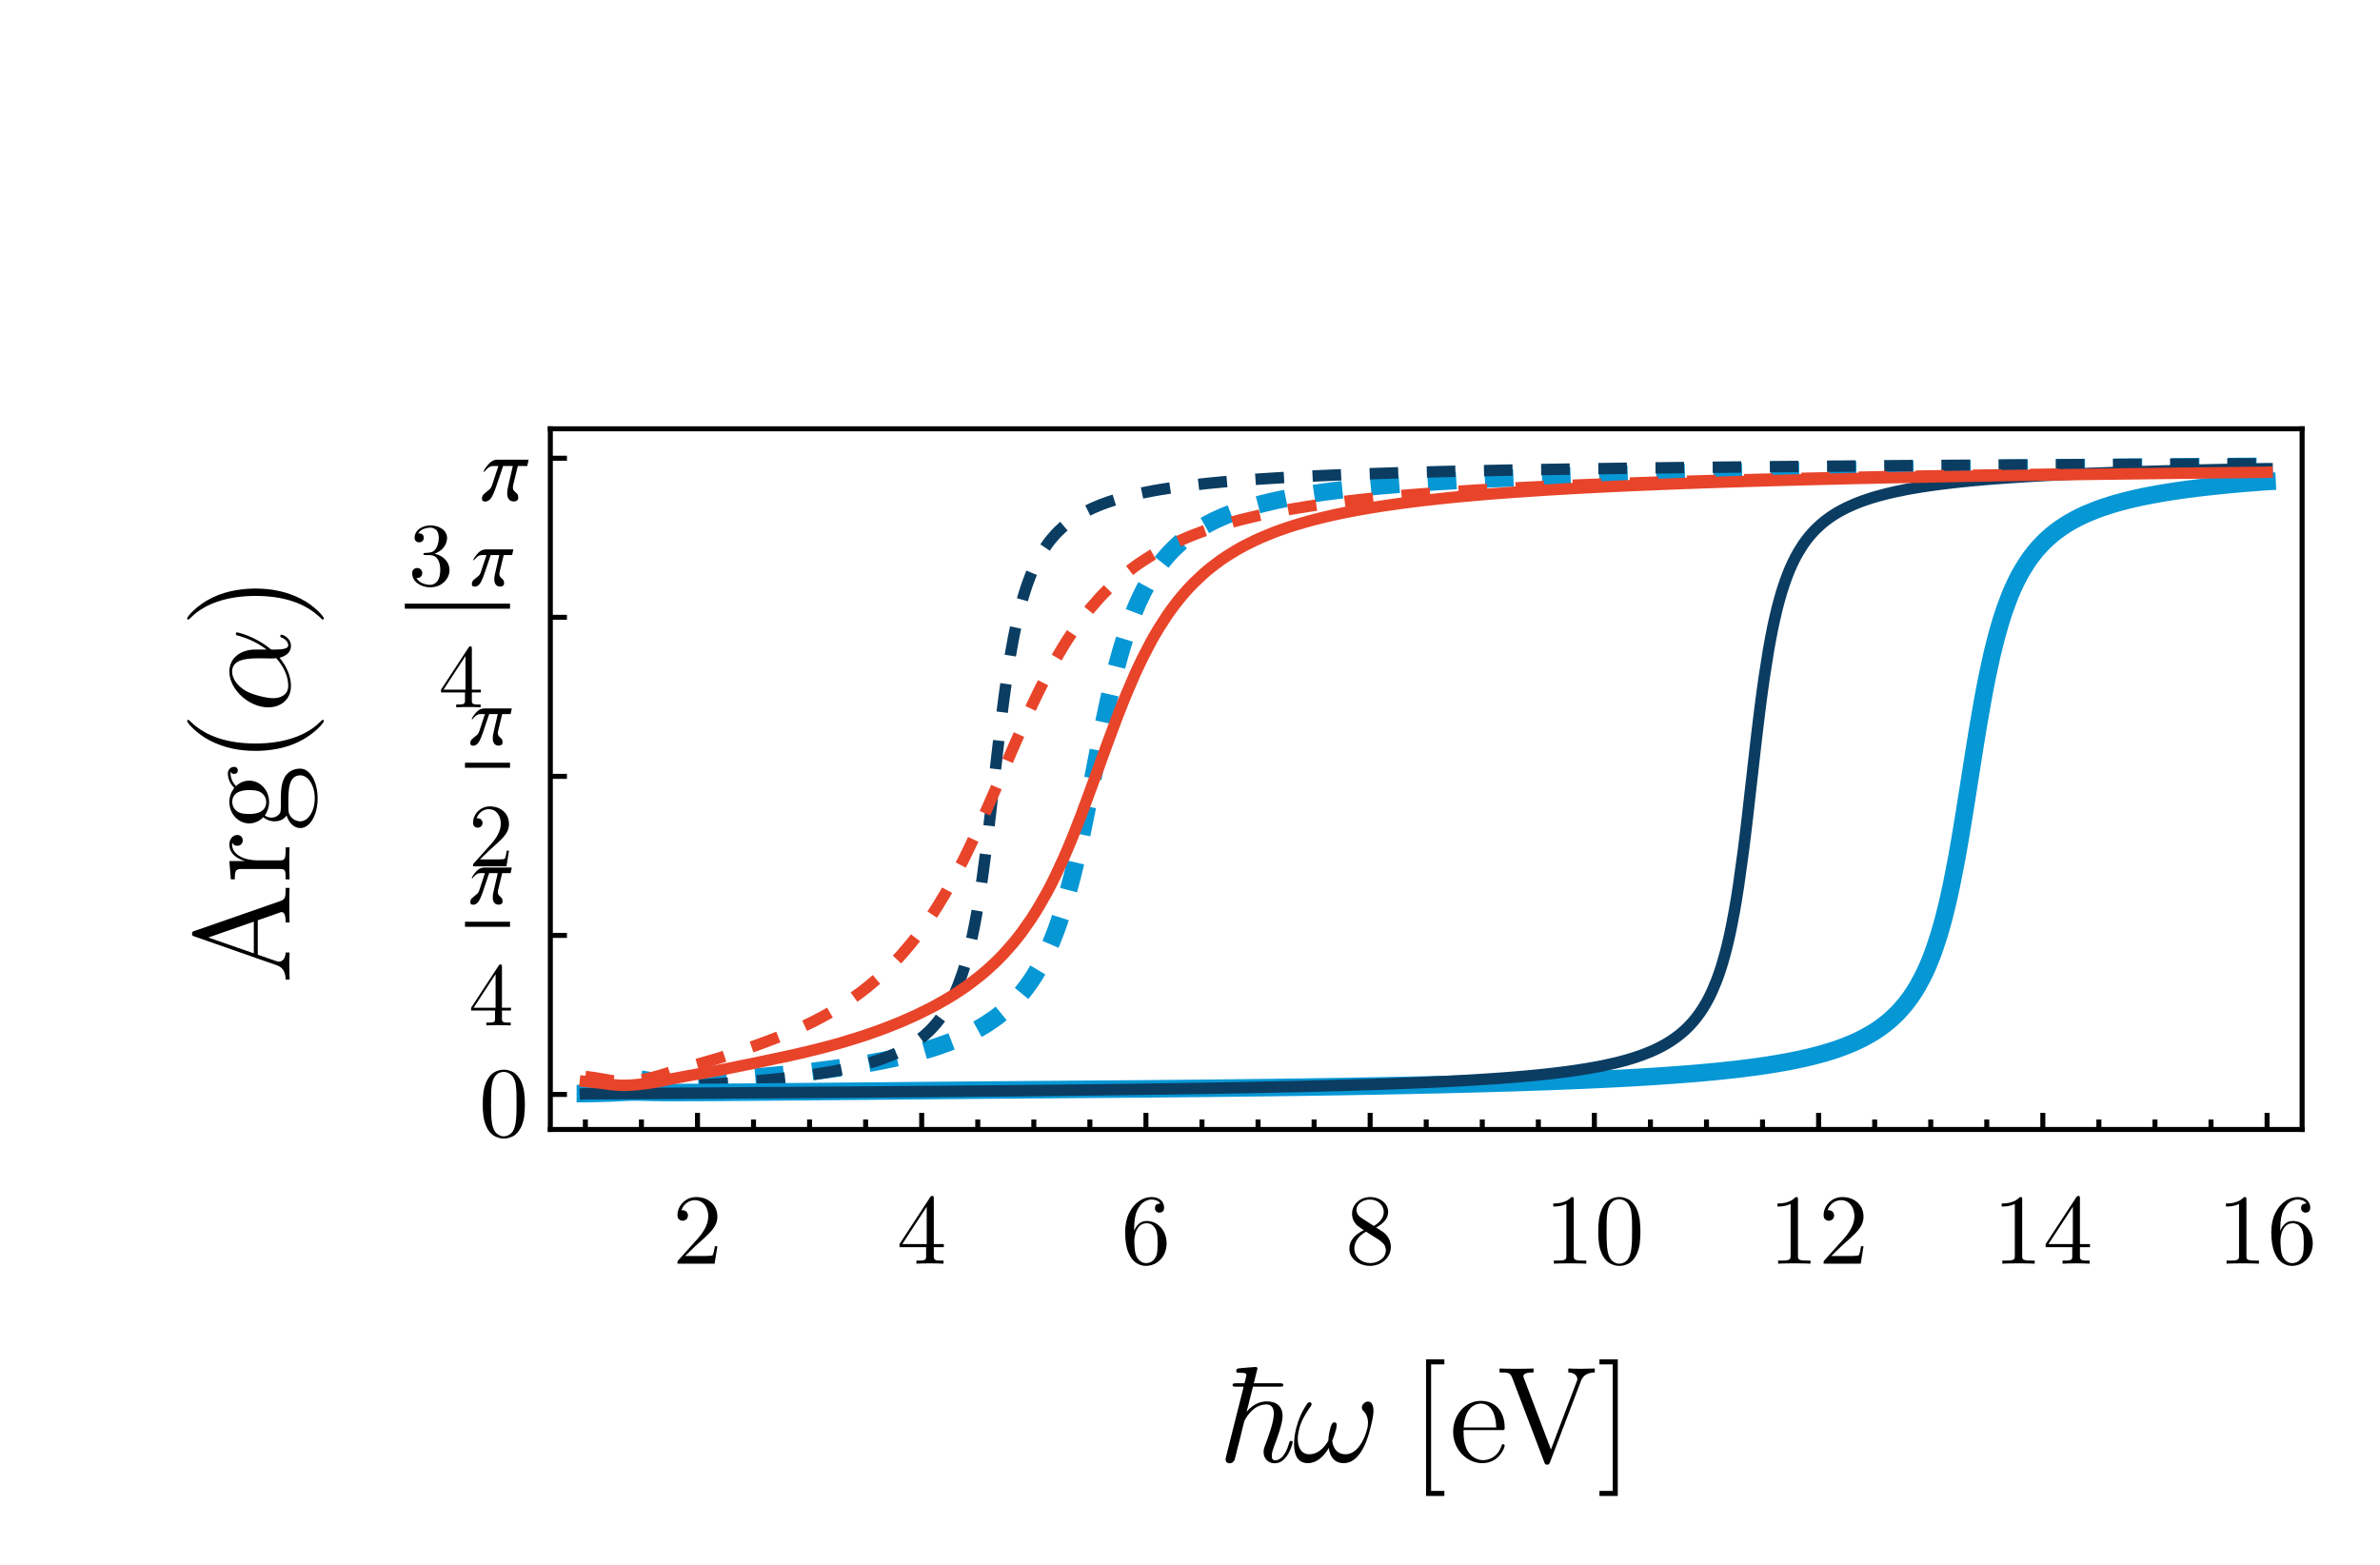 <?xml version="1.0" encoding="UTF-8"?>
<svg xmlns="http://www.w3.org/2000/svg" xmlns:xlink="http://www.w3.org/1999/xlink" width="333pt" height="219pt" viewBox="0 0 333 219" version="1.1">
<defs>
<g>
<symbol overflow="visible" id="glyph0-0">
<path style="stroke:none;" d=""/>
</symbol>
<symbol overflow="visible" id="glyph0-1">
<path style="stroke:none;" d="M 6.285 -2.438 L 5.938 -2.438 C 5.898 -2.211 5.855 -1.977 5.809 -1.734 C 5.754 -1.488 5.695 -1.305 5.629 -1.188 C 5.586 -1.148 5.48 -1.121 5.309 -1.109 C 5.137 -1.09 4.953 -1.082 4.758 -1.078 C 4.562 -1.074 4.406 -1.074 4.297 -1.078 L 1.777 -1.078 L 3.262 -2.52 C 3.984 -3.152 4.57 -3.688 5.016 -4.125 C 5.461 -4.562 5.781 -4.973 5.984 -5.355 C 6.184 -5.734 6.285 -6.152 6.285 -6.609 C 6.266 -7.418 5.984 -8.066 5.441 -8.562 C 4.895 -9.055 4.188 -9.309 3.316 -9.324 C 2.785 -9.312 2.324 -9.188 1.938 -8.941 C 1.543 -8.695 1.238 -8.379 1.027 -8 C 0.809 -7.613 0.699 -7.211 0.699 -6.789 C 0.707 -6.531 0.77 -6.348 0.883 -6.238 C 0.996 -6.125 1.113 -6.059 1.23 -6.035 C 1.348 -6.012 1.418 -6 1.441 -6.008 C 1.574 -6 1.723 -6.051 1.895 -6.16 C 2.059 -6.266 2.152 -6.461 2.168 -6.746 C 2.168 -6.934 2.105 -7.102 1.98 -7.246 C 1.855 -7.391 1.672 -7.469 1.43 -7.477 C 1.375 -7.477 1.332 -7.473 1.309 -7.473 C 1.281 -7.469 1.262 -7.465 1.246 -7.461 C 1.414 -7.914 1.668 -8.266 2.008 -8.516 C 2.344 -8.758 2.719 -8.883 3.137 -8.891 C 3.559 -8.879 3.91 -8.766 4.188 -8.551 C 4.465 -8.332 4.672 -8.051 4.809 -7.707 C 4.941 -7.359 5.008 -6.996 5.012 -6.609 C 4.996 -6.043 4.848 -5.492 4.566 -4.965 C 4.277 -4.434 3.938 -3.949 3.543 -3.512 L 0.855 -0.52 C 0.777 -0.449 0.73 -0.387 0.719 -0.328 C 0.699 -0.266 0.691 -0.156 0.699 0 L 5.895 0 Z M 6.285 -2.438 "/>
</symbol>
<symbol overflow="visible" id="glyph0-2">
<path style="stroke:none;" d="M 6.594 -2.312 L 6.594 -2.742 L 5.191 -2.742 L 5.191 -9.113 C 5.195 -9.246 5.184 -9.344 5.164 -9.398 C 5.137 -9.453 5.074 -9.477 4.969 -9.477 C 4.906 -9.477 4.855 -9.469 4.824 -9.453 C 4.785 -9.434 4.742 -9.387 4.691 -9.309 L 0.395 -2.742 L 0.395 -2.312 L 4.117 -2.312 L 4.117 -1.09 C 4.137 -0.84 4.09 -0.664 3.973 -0.57 C 3.855 -0.469 3.547 -0.426 3.055 -0.434 L 2.758 -0.434 L 2.758 0 C 3.051 -0.02 3.363 -0.031 3.699 -0.035 C 4.027 -0.039 4.344 -0.039 4.648 -0.043 C 4.945 -0.039 5.266 -0.039 5.602 -0.035 C 5.938 -0.031 6.254 -0.02 6.551 0 L 6.551 -0.434 L 6.258 -0.434 C 5.758 -0.426 5.449 -0.469 5.336 -0.57 C 5.219 -0.664 5.172 -0.84 5.191 -1.09 L 5.191 -2.312 Z M 4.199 -2.742 L 0.785 -2.742 L 4.199 -7.965 Z M 4.199 -2.742 "/>
</symbol>
<symbol overflow="visible" id="glyph0-3">
<path style="stroke:none;" d="M 6.398 -2.855 C 6.375 -3.762 6.102 -4.504 5.578 -5.082 C 5.055 -5.656 4.395 -5.957 3.598 -5.977 C 3.125 -5.961 2.746 -5.812 2.469 -5.535 C 2.188 -5.258 1.98 -4.945 1.848 -4.594 L 1.848 -4.93 C 1.859 -6.09 2.02 -6.965 2.32 -7.551 C 2.621 -8.133 2.961 -8.52 3.344 -8.711 C 3.723 -8.902 4.043 -8.992 4.301 -8.977 C 4.477 -8.98 4.684 -8.945 4.922 -8.871 C 5.16 -8.797 5.359 -8.645 5.527 -8.414 C 5.402 -8.426 5.25 -8.398 5.066 -8.332 C 4.879 -8.266 4.777 -8.082 4.762 -7.785 C 4.766 -7.566 4.832 -7.406 4.965 -7.301 C 5.09 -7.191 5.238 -7.137 5.402 -7.141 C 5.527 -7.133 5.66 -7.176 5.809 -7.273 C 5.949 -7.363 6.031 -7.543 6.047 -7.812 C 6.043 -8.238 5.891 -8.598 5.594 -8.883 C 5.293 -9.164 4.852 -9.309 4.27 -9.324 C 3.656 -9.316 3.074 -9.121 2.52 -8.738 C 1.961 -8.352 1.5 -7.797 1.145 -7.07 C 0.781 -6.34 0.598 -5.457 0.59 -4.426 C 0.598 -3.184 0.754 -2.223 1.055 -1.535 C 1.355 -0.844 1.727 -0.359 2.176 -0.086 C 2.617 0.188 3.066 0.316 3.516 0.309 C 4.312 0.289 4.984 -0.004 5.539 -0.582 C 6.086 -1.152 6.375 -1.91 6.398 -2.855 Z M 5.141 -2.871 C 5.141 -2.527 5.129 -2.191 5.105 -1.867 C 5.078 -1.539 5.012 -1.246 4.902 -0.992 C 4.68 -0.586 4.438 -0.332 4.172 -0.223 C 3.906 -0.113 3.688 -0.066 3.516 -0.082 C 3.219 -0.09 2.973 -0.164 2.781 -0.309 C 2.582 -0.445 2.43 -0.598 2.328 -0.766 C 2.219 -0.93 2.152 -1.051 2.129 -1.133 C 2.043 -1.359 1.984 -1.613 1.949 -1.895 C 1.914 -2.172 1.895 -2.434 1.887 -2.672 C 1.879 -2.906 1.875 -3.07 1.875 -3.164 C 1.875 -3.539 1.93 -3.914 2.039 -4.297 C 2.148 -4.672 2.328 -4.992 2.582 -5.254 C 2.828 -5.508 3.164 -5.641 3.586 -5.656 C 3.711 -5.672 3.898 -5.637 4.156 -5.547 C 4.41 -5.457 4.656 -5.203 4.887 -4.789 C 5.004 -4.523 5.074 -4.227 5.105 -3.891 C 5.129 -3.555 5.141 -3.215 5.141 -2.871 Z M 5.141 -2.871 "/>
</symbol>
<symbol overflow="visible" id="glyph0-4">
<path style="stroke:none;" d="M 6.398 -2.352 C 6.398 -2.602 6.348 -2.879 6.254 -3.18 C 6.152 -3.477 5.973 -3.773 5.711 -4.074 C 5.59 -4.207 5.438 -4.34 5.254 -4.469 C 5.066 -4.598 4.758 -4.797 4.328 -5.066 C 4.836 -5.324 5.242 -5.637 5.551 -6 C 5.852 -6.363 6.008 -6.773 6.02 -7.238 C 6.008 -7.668 5.887 -8.039 5.648 -8.352 C 5.41 -8.656 5.098 -8.895 4.719 -9.066 C 4.336 -9.23 3.93 -9.316 3.5 -9.324 C 2.777 -9.305 2.18 -9.078 1.707 -8.645 C 1.227 -8.203 0.98 -7.652 0.965 -6.988 C 0.953 -6.852 0.98 -6.645 1.051 -6.367 C 1.117 -6.086 1.297 -5.777 1.582 -5.445 C 1.668 -5.352 1.812 -5.234 2.02 -5.094 C 2.219 -4.945 2.414 -4.812 2.602 -4.691 C 2.32 -4.555 2.023 -4.375 1.719 -4.148 C 1.406 -3.922 1.145 -3.641 0.93 -3.305 C 0.711 -2.969 0.598 -2.57 0.59 -2.113 C 0.594 -1.613 0.734 -1.184 1.012 -0.824 C 1.285 -0.461 1.641 -0.188 2.082 0.008 C 2.516 0.203 2.984 0.305 3.484 0.309 C 4.297 0.289 4.98 0.035 5.535 -0.461 C 6.086 -0.953 6.375 -1.582 6.398 -2.352 Z M 5.406 -7.238 C 5.398 -6.832 5.273 -6.469 5.027 -6.141 C 4.777 -5.812 4.441 -5.523 4.02 -5.277 L 2.281 -6.398 C 1.969 -6.613 1.773 -6.824 1.691 -7.031 C 1.605 -7.238 1.57 -7.402 1.582 -7.531 C 1.598 -7.961 1.789 -8.309 2.16 -8.574 C 2.527 -8.832 2.969 -8.969 3.484 -8.977 C 4.012 -8.965 4.461 -8.801 4.828 -8.484 C 5.195 -8.164 5.387 -7.746 5.406 -7.238 Z M 5.699 -1.848 C 5.676 -1.316 5.453 -0.895 5.027 -0.578 C 4.602 -0.254 4.09 -0.09 3.5 -0.082 C 2.875 -0.094 2.355 -0.285 1.941 -0.66 C 1.52 -1.031 1.305 -1.516 1.289 -2.113 C 1.281 -2.523 1.402 -2.938 1.66 -3.355 C 1.91 -3.766 2.332 -4.141 2.926 -4.48 L 4.648 -3.387 C 4.859 -3.258 5.086 -3.074 5.32 -2.836 C 5.555 -2.598 5.68 -2.266 5.699 -1.848 Z M 5.699 -1.848 "/>
</symbol>
<symbol overflow="visible" id="glyph0-5">
<path style="stroke:none;" d="M 5.863 0 L 5.863 -0.434 L 5.418 -0.434 C 5 -0.43 4.699 -0.449 4.52 -0.492 C 4.332 -0.531 4.219 -0.598 4.172 -0.699 C 4.125 -0.793 4.105 -0.93 4.113 -1.105 L 4.113 -8.961 C 4.121 -9.117 4.105 -9.219 4.074 -9.266 C 4.035 -9.305 3.941 -9.324 3.793 -9.324 C 3.496 -9.027 3.184 -8.816 2.848 -8.691 C 2.512 -8.559 2.199 -8.48 1.914 -8.457 C 1.621 -8.426 1.398 -8.418 1.246 -8.426 L 1.246 -7.996 C 1.398 -7.984 1.648 -8 1.996 -8.039 C 2.34 -8.078 2.703 -8.184 3.082 -8.355 L 3.082 -1.105 C 3.086 -0.938 3.062 -0.805 3.02 -0.707 C 2.973 -0.605 2.859 -0.535 2.676 -0.492 C 2.488 -0.449 2.188 -0.43 1.777 -0.434 L 1.332 -0.434 L 1.332 0 C 1.5 -0.012 1.727 -0.02 2.012 -0.027 C 2.293 -0.031 2.582 -0.035 2.871 -0.039 C 3.16 -0.039 3.402 -0.039 3.598 -0.043 C 3.793 -0.039 4.035 -0.039 4.324 -0.039 C 4.613 -0.035 4.898 -0.031 5.184 -0.027 C 5.461 -0.02 5.688 -0.012 5.863 0 Z M 5.863 0 "/>
</symbol>
<symbol overflow="visible" id="glyph0-6">
<path style="stroke:none;" d="M 6.438 -4.48 C 6.441 -5.039 6.41 -5.594 6.34 -6.148 C 6.27 -6.695 6.113 -7.234 5.879 -7.758 C 5.531 -8.41 5.129 -8.836 4.668 -9.043 C 4.203 -9.246 3.812 -9.34 3.5 -9.324 C 3.062 -9.332 2.625 -9.219 2.18 -8.977 C 1.734 -8.734 1.359 -8.293 1.062 -7.66 C 0.844 -7.168 0.703 -6.656 0.637 -6.125 C 0.57 -5.586 0.539 -5.039 0.547 -4.48 C 0.531 -3.945 0.566 -3.383 0.645 -2.797 C 0.723 -2.207 0.898 -1.645 1.176 -1.105 C 1.492 -0.547 1.867 -0.172 2.301 0.023 C 2.73 0.223 3.125 0.316 3.484 0.309 C 3.879 0.32 4.305 0.219 4.758 -0.004 C 5.211 -0.227 5.598 -0.664 5.922 -1.316 C 6.137 -1.797 6.277 -2.305 6.348 -2.844 C 6.41 -3.375 6.441 -3.922 6.438 -4.48 Z M 5.277 -4.648 C 5.281 -4.121 5.273 -3.621 5.258 -3.141 C 5.238 -2.66 5.195 -2.195 5.125 -1.75 C 5.004 -1.09 4.781 -0.633 4.461 -0.375 C 4.137 -0.117 3.812 0.008 3.484 0 C 3.191 0.012 2.883 -0.102 2.562 -0.344 C 2.234 -0.582 2 -1.031 1.859 -1.695 C 1.781 -2.129 1.738 -2.625 1.727 -3.176 C 1.707 -3.723 1.699 -4.211 1.707 -4.648 C 1.699 -5.098 1.703 -5.547 1.719 -5.988 C 1.727 -6.43 1.762 -6.84 1.82 -7.223 C 1.914 -7.766 2.07 -8.168 2.289 -8.43 C 2.504 -8.684 2.727 -8.848 2.957 -8.922 C 3.18 -8.992 3.355 -9.023 3.484 -9.016 C 3.645 -9.02 3.836 -8.98 4.059 -8.898 C 4.281 -8.812 4.492 -8.652 4.695 -8.418 C 4.891 -8.18 5.039 -7.832 5.141 -7.379 C 5.203 -6.973 5.246 -6.531 5.262 -6.051 C 5.277 -5.562 5.281 -5.094 5.277 -4.648 Z M 5.277 -4.648 "/>
</symbol>
<symbol overflow="visible" id="glyph1-0">
<path style="stroke:none;" d="M 0.699 0 L 0.699 -8.957 L 4.898 -8.957 L 4.898 0 Z M 1.398 -0.699 L 4.199 -0.699 L 4.199 -8.258 L 1.398 -8.258 Z M 1.398 -0.699 "/>
</symbol>
<symbol overflow="visible" id="glyph1-1">
<path style="stroke:none;" d="M 5.836 -5.031 L 5.664 -4.242 L 4.488 -4.242 L 3.922 -1.902 C 3.906 -1.852 3.898 -1.797 3.891 -1.742 C 3.883 -1.68 3.879 -1.629 3.879 -1.582 C 3.879 -1.422 3.914 -1.293 3.988 -1.203 C 4.059 -1.109 4.133 -1.035 4.211 -0.973 C 4.254 -0.934 4.32 -0.863 4.41 -0.77 C 4.496 -0.668 4.539 -0.512 4.543 -0.297 C 4.539 -0.133 4.488 -0.02 4.391 0.055 C 4.289 0.125 4.156 0.164 3.988 0.168 C 3.723 0.164 3.52 0.074 3.383 -0.105 C 3.238 -0.289 3.168 -0.527 3.172 -0.82 C 3.168 -0.984 3.18 -1.129 3.199 -1.262 C 3.219 -1.391 3.25 -1.551 3.293 -1.734 L 3.867 -4.242 L 2.664 -4.242 L 1.828 -1.762 C 1.547 -0.93 1.305 -0.398 1.102 -0.168 C 0.895 0.062 0.676 0.176 0.449 0.18 C 0.332 0.176 0.234 0.152 0.152 0.109 C 0.07 0.062 0.027 -0.035 0.031 -0.195 C 0.027 -0.426 0.113 -0.617 0.289 -0.766 C 0.457 -0.91 0.543 -0.984 0.547 -0.984 C 0.672 -1.082 0.809 -1.191 0.953 -1.32 C 1.098 -1.441 1.199 -1.598 1.262 -1.781 L 2.074 -4.242 L 1.422 -4.242 C 1.18 -4.242 0.953 -4.148 0.746 -3.965 C 0.535 -3.781 0.402 -3.637 0.344 -3.527 L 0.223 -3.527 C 0.273 -3.738 0.469 -4.039 0.812 -4.438 C 1.152 -4.828 1.535 -5.027 1.957 -5.031 Z M 5.836 -5.031 "/>
</symbol>
<symbol overflow="visible" id="glyph2-0">
<path style="stroke:none;" d=""/>
</symbol>
<symbol overflow="visible" id="glyph2-1">
<path style="stroke:none;" d="M 5.934 -2.078 L 5.934 -2.469 L 4.672 -2.469 L 4.672 -8.203 C 4.672 -8.324 4.664 -8.406 4.648 -8.457 C 4.625 -8.504 4.566 -8.531 4.473 -8.531 C 4.414 -8.531 4.371 -8.523 4.34 -8.512 C 4.305 -8.492 4.266 -8.449 4.223 -8.379 L 0.355 -2.469 L 0.355 -2.078 L 3.707 -2.078 L 3.707 -0.984 C 3.723 -0.758 3.68 -0.602 3.574 -0.516 C 3.469 -0.426 3.191 -0.383 2.746 -0.391 L 2.484 -0.391 L 2.484 0 C 2.746 -0.016 3.027 -0.023 3.328 -0.031 C 3.625 -0.031 3.91 -0.035 4.184 -0.039 C 4.453 -0.035 4.738 -0.031 5.043 -0.031 C 5.344 -0.023 5.629 -0.016 5.895 0 L 5.895 -0.391 L 5.633 -0.391 C 5.18 -0.383 4.902 -0.426 4.801 -0.516 C 4.691 -0.602 4.648 -0.758 4.672 -0.984 L 4.672 -2.078 Z M 3.781 -2.469 L 0.707 -2.469 L 3.781 -7.168 Z M 3.781 -2.469 "/>
</symbol>
<symbol overflow="visible" id="glyph2-2">
<path style="stroke:none;" d="M 5.656 -2.191 L 5.344 -2.191 C 5.312 -1.988 5.273 -1.777 5.227 -1.559 C 5.18 -1.34 5.125 -1.176 5.066 -1.07 C 5.023 -1.035 4.926 -1.012 4.777 -0.996 C 4.621 -0.98 4.457 -0.973 4.281 -0.973 C 4.105 -0.969 3.969 -0.965 3.867 -0.969 L 1.602 -0.969 L 2.938 -2.27 C 3.586 -2.832 4.113 -3.316 4.516 -3.715 C 4.914 -4.109 5.203 -4.477 5.387 -4.82 C 5.566 -5.16 5.656 -5.535 5.656 -5.949 C 5.637 -6.676 5.387 -7.262 4.898 -7.707 C 4.406 -8.145 3.766 -8.375 2.984 -8.391 C 2.504 -8.383 2.09 -8.266 1.742 -8.047 C 1.387 -7.824 1.117 -7.543 0.926 -7.199 C 0.73 -6.852 0.629 -6.488 0.629 -6.109 C 0.633 -5.879 0.688 -5.715 0.793 -5.613 C 0.895 -5.512 1 -5.449 1.109 -5.43 C 1.211 -5.406 1.273 -5.398 1.297 -5.406 C 1.414 -5.398 1.551 -5.445 1.703 -5.543 C 1.852 -5.641 1.934 -5.816 1.953 -6.074 C 1.949 -6.242 1.895 -6.391 1.785 -6.523 C 1.672 -6.648 1.504 -6.719 1.285 -6.727 C 1.23 -6.727 1.195 -6.723 1.18 -6.723 C 1.156 -6.719 1.137 -6.719 1.121 -6.715 C 1.27 -7.125 1.5 -7.441 1.805 -7.664 C 2.109 -7.887 2.445 -7.996 2.82 -8 C 3.199 -7.992 3.516 -7.895 3.77 -7.699 C 4.016 -7.504 4.203 -7.25 4.328 -6.938 C 4.449 -6.625 4.512 -6.293 4.512 -5.949 C 4.496 -5.434 4.359 -4.941 4.109 -4.469 C 3.852 -3.988 3.547 -3.551 3.188 -3.16 L 0.77 -0.465 C 0.699 -0.402 0.66 -0.348 0.645 -0.293 C 0.629 -0.238 0.621 -0.141 0.629 0 L 5.305 0 Z M 5.656 -2.191 "/>
</symbol>
<symbol overflow="visible" id="glyph2-3">
<path style="stroke:none;" d="M 5.758 -2.152 C 5.75 -2.68 5.562 -3.156 5.195 -3.582 C 4.824 -4 4.309 -4.285 3.652 -4.434 C 4.176 -4.609 4.602 -4.898 4.922 -5.297 C 5.242 -5.695 5.406 -6.145 5.418 -6.652 C 5.395 -7.176 5.16 -7.598 4.711 -7.91 C 4.262 -8.223 3.723 -8.383 3.102 -8.391 C 2.445 -8.379 1.914 -8.211 1.508 -7.895 C 1.094 -7.57 0.883 -7.168 0.871 -6.68 C 0.871 -6.469 0.934 -6.305 1.055 -6.195 C 1.172 -6.078 1.324 -6.023 1.512 -6.023 C 1.707 -6.027 1.863 -6.086 1.98 -6.207 C 2.094 -6.324 2.152 -6.477 2.156 -6.664 C 2.133 -6.961 2.023 -7.145 1.836 -7.215 C 1.641 -7.277 1.488 -7.305 1.375 -7.293 C 1.582 -7.594 1.852 -7.801 2.188 -7.918 C 2.516 -8.027 2.805 -8.082 3.047 -8.078 C 3.324 -8.086 3.59 -7.992 3.848 -7.793 C 4.102 -7.594 4.238 -7.215 4.258 -6.664 C 4.262 -6.57 4.242 -6.383 4.203 -6.098 C 4.156 -5.809 4.059 -5.52 3.906 -5.23 C 3.711 -4.938 3.516 -4.754 3.32 -4.68 C 3.121 -4.602 2.941 -4.566 2.785 -4.574 C 2.723 -4.562 2.641 -4.555 2.531 -4.547 C 2.422 -4.539 2.34 -4.535 2.293 -4.535 C 2.238 -4.531 2.195 -4.52 2.16 -4.504 C 2.121 -4.484 2.102 -4.445 2.105 -4.387 C 2.102 -4.316 2.125 -4.273 2.176 -4.262 C 2.219 -4.246 2.297 -4.242 2.406 -4.246 L 2.961 -4.246 C 3.469 -4.234 3.848 -4.039 4.098 -3.66 C 4.34 -3.281 4.461 -2.777 4.461 -2.152 C 4.449 -1.582 4.367 -1.148 4.215 -0.852 C 4.055 -0.547 3.867 -0.344 3.652 -0.234 C 3.43 -0.121 3.227 -0.066 3.035 -0.074 C 2.746 -0.066 2.41 -0.133 2.035 -0.273 C 1.652 -0.41 1.344 -0.664 1.109 -1.035 C 1.332 -1.004 1.527 -1.051 1.688 -1.176 C 1.848 -1.297 1.93 -1.48 1.941 -1.727 C 1.93 -1.949 1.859 -2.121 1.723 -2.246 C 1.586 -2.363 1.422 -2.426 1.234 -2.43 C 1.07 -2.434 0.914 -2.383 0.77 -2.273 C 0.617 -2.164 0.539 -1.973 0.531 -1.699 C 0.547 -1.113 0.797 -0.641 1.285 -0.281 C 1.77 0.078 2.367 0.262 3.074 0.277 C 3.59 0.266 4.051 0.156 4.453 -0.066 C 4.852 -0.285 5.168 -0.582 5.402 -0.953 C 5.633 -1.316 5.75 -1.715 5.758 -2.152 Z M 5.758 -2.152 "/>
</symbol>
<symbol overflow="visible" id="glyph3-0">
<path style="stroke:none;" d="M 0.789 0 L 0.789 -10.078 L 5.512 -10.078 L 5.512 0 Z M 1.574 -0.789 L 4.727 -0.789 L 4.727 -9.289 L 1.574 -9.289 Z M 1.574 -0.789 "/>
</symbol>
<symbol overflow="visible" id="glyph3-1">
<path style="stroke:none;" d="M 6.566 -5.66 L 6.375 -4.773 L 5.051 -4.773 L 4.41 -2.141 C 4.398 -2.078 4.387 -2.02 4.379 -1.957 C 4.363 -1.895 4.359 -1.832 4.363 -1.777 C 4.359 -1.598 4.398 -1.457 4.484 -1.355 C 4.562 -1.246 4.648 -1.16 4.738 -1.094 C 4.789 -1.047 4.863 -0.969 4.965 -0.863 C 5.059 -0.754 5.109 -0.578 5.113 -0.332 C 5.109 -0.148 5.051 -0.02 4.941 0.062 C 4.824 0.145 4.672 0.188 4.484 0.191 C 4.188 0.188 3.961 0.086 3.805 -0.117 C 3.645 -0.324 3.566 -0.59 3.57 -0.922 C 3.566 -1.102 3.578 -1.27 3.602 -1.422 C 3.621 -1.566 3.656 -1.742 3.703 -1.949 L 4.352 -4.773 L 2.996 -4.773 L 2.055 -1.98 C 1.738 -1.051 1.465 -0.453 1.238 -0.191 C 1.004 0.07 0.762 0.199 0.504 0.203 C 0.375 0.199 0.262 0.172 0.172 0.125 C 0.078 0.07 0.035 -0.043 0.035 -0.223 C 0.035 -0.484 0.129 -0.695 0.324 -0.863 C 0.516 -1.023 0.613 -1.105 0.617 -1.109 C 0.758 -1.215 0.91 -1.34 1.074 -1.484 C 1.23 -1.625 1.348 -1.801 1.422 -2.004 L 2.332 -4.773 L 1.602 -4.773 C 1.328 -4.77 1.074 -4.664 0.84 -4.461 C 0.598 -4.25 0.449 -4.086 0.387 -3.969 L 0.254 -3.969 C 0.309 -4.203 0.531 -4.547 0.918 -4.992 C 1.301 -5.438 1.73 -5.66 2.203 -5.66 Z M 6.566 -5.66 "/>
</symbol>
</g>
<clipPath id="clip1">
  <path d="M 76.801 60 L 322.078 60 L 322.078 158.16 L 76.801 158.16 Z M 76.801 60 "/>
</clipPath>
</defs>
<g id="surface172">
<g clip-path="url(#clip1)" clip-rule="nonzero">
<path style="fill:none;stroke-width:2.451;stroke-linecap:butt;stroke-linejoin:miter;stroke:rgb(2.353%,59.215%,83.528%);stroke-opacity:1;stroke-dasharray:4,4;stroke-miterlimit:3.25;" d="M 81.902 152.379 L 81.973 152.371 L 82.047 152.363 L 82.48 152.316 L 82.551 152.309 L 82.625 152.301 L 82.77 152.285 L 83.055 152.25 L 83.129 152.242 L 83.199 152.23 L 83.344 152.215 L 83.633 152.172 L 84.211 152.082 L 84.285 152.07 L 84.355 152.059 L 84.789 151.977 L 84.859 151.961 L 84.934 151.945 L 85.078 151.914 L 85.367 151.848 L 85.438 151.828 L 85.512 151.809 L 85.656 151.77 L 85.941 151.688 L 86.52 151.5 L 87.145 151.281 L 87.227 151.254 L 87.305 151.227 L 87.617 151.133 L 87.773 151.09 L 87.93 151.051 L 88.164 151.004 L 88.32 150.98 L 88.477 150.965 L 88.555 150.961 L 88.633 150.953 L 88.711 150.953 L 88.789 150.949 L 88.945 150.949 L 89.258 150.965 L 89.492 150.988 L 89.648 151.008 L 89.727 151.02 L 89.805 151.027 L 89.961 151.051 L 90.277 151.102 L 90.434 151.125 L 90.59 151.152 L 91.215 151.246 L 91.527 151.285 L 91.602 151.293 L 91.672 151.301 L 91.895 151.324 L 91.965 151.332 L 92.113 151.348 L 92.184 151.352 L 92.258 151.355 L 92.332 151.363 L 92.402 151.367 L 92.625 151.379 L 92.695 151.383 L 92.844 151.391 L 92.914 151.395 L 92.988 151.395 L 93.062 151.398 L 93.207 151.398 L 93.281 151.402 L 93.863 151.402 L 93.938 151.398 L 94.086 151.398 L 94.156 151.395 L 94.23 151.395 L 94.305 151.391 L 94.449 151.387 L 94.523 151.387 L 94.594 151.383 L 94.742 151.379 L 95.035 151.367 L 95.105 151.367 L 95.328 151.355 L 95.617 151.348 L 96.203 151.324 L 96.273 151.32 L 96.348 151.32 L 96.488 151.312 L 96.777 151.301 L 97.348 151.281 L 97.422 151.277 L 97.492 151.273 L 97.637 151.27 L 97.922 151.254 L 98.496 151.23 L 98.637 151.223 L 98.781 151.215 L 99.066 151.199 L 99.641 151.168 L 100.785 151.098 L 100.863 151.094 L 100.941 151.086 L 101.098 151.078 L 101.406 151.055 L 102.031 151.012 L 103.273 150.914 L 105.758 150.707 L 105.832 150.699 L 105.902 150.695 L 106.047 150.684 L 106.34 150.656 L 106.918 150.605 L 108.078 150.496 L 110.398 150.27 L 110.477 150.258 L 110.711 150.234 L 111.027 150.203 L 111.656 150.137 L 112.914 149.996 L 113.07 149.98 L 113.227 149.961 L 113.543 149.926 L 114.172 149.852 L 115.426 149.695 L 115.504 149.684 L 115.582 149.676 L 115.734 149.656 L 116.043 149.613 L 116.66 149.531 L 117.895 149.359 L 118.051 149.336 L 118.203 149.312 L 118.512 149.27 L 119.129 149.176 L 120.363 148.977 L 120.438 148.965 L 120.508 148.953 L 120.652 148.93 L 120.941 148.879 L 121.516 148.777 L 122.668 148.566 L 122.738 148.555 L 122.812 148.539 L 122.953 148.512 L 123.242 148.457 L 123.816 148.344 L 124.969 148.098 L 125.125 148.066 L 125.594 147.961 L 126.219 147.816 L 127.465 147.508 L 127.777 147.43 L 128.09 147.344 L 128.715 147.176 L 129.965 146.809 L 130.035 146.785 L 130.109 146.766 L 130.254 146.719 L 130.547 146.629 L 131.129 146.438 L 132.293 146.027 L 132.367 146.004 L 132.441 145.977 L 132.586 145.922 L 132.875 145.809 L 133.461 145.582 L 134.625 145.086 L 134.695 145.051 L 134.77 145.02 L 134.91 144.953 L 135.195 144.82 L 135.766 144.543 L 135.84 144.508 L 135.91 144.473 L 136.055 144.398 L 136.34 144.25 L 136.91 143.938 L 136.98 143.898 L 137.051 143.855 L 137.195 143.773 L 137.48 143.605 L 138.051 143.254 L 139.195 142.48 L 139.273 142.422 L 139.352 142.367 L 139.504 142.25 L 139.816 142.012 L 140.434 141.508 L 140.512 141.445 L 140.59 141.379 L 140.746 141.242 L 141.055 140.965 L 141.676 140.371 L 141.75 140.293 L 141.828 140.215 L 141.984 140.055 L 142.293 139.723 L 142.914 139.016 L 143.07 138.828 L 143.223 138.637 L 143.535 138.242 L 144.152 137.387 L 144.227 137.281 L 144.297 137.176 L 144.441 136.957 L 144.73 136.508 L 145.309 135.543 L 145.383 135.414 L 145.453 135.285 L 145.598 135.02 L 145.887 134.473 L 146.469 133.293 L 146.539 133.137 L 146.613 132.98 L 146.758 132.656 L 147.047 131.984 L 147.625 130.531 L 147.695 130.34 L 147.77 130.145 L 147.914 129.746 L 148.203 128.918 L 148.781 127.125 L 148.938 126.609 L 149.094 126.074 L 149.406 124.965 L 150.035 122.57 L 150.113 122.254 L 150.191 121.934 L 150.348 121.277 L 150.66 119.93 L 151.289 117.066 L 151.367 116.695 L 151.445 116.32 L 151.602 115.559 L 151.914 114.012 L 152.543 110.82 L 153.797 104.34 L 153.871 103.949 L 153.949 103.562 L 154.102 102.789 L 154.41 101.273 L 155.027 98.367 L 155.102 98.02 L 155.18 97.672 L 155.336 96.988 L 155.641 95.664 L 156.258 93.195 L 156.336 92.902 L 156.41 92.613 L 156.566 92.047 L 156.871 90.953 L 157.488 88.941 L 157.566 88.703 L 157.641 88.473 L 157.797 88.016 L 158.105 87.137 L 158.719 85.527 L 158.789 85.352 L 158.863 85.176 L 159.008 84.836 L 159.293 84.18 L 159.867 82.965 L 159.938 82.824 L 160.012 82.684 L 160.152 82.406 L 160.441 81.871 L 161.016 80.883 L 161.086 80.766 L 161.16 80.648 L 161.301 80.422 L 161.59 79.984 L 162.164 79.168 L 162.234 79.07 L 162.305 78.977 L 162.449 78.789 L 162.738 78.426 L 163.312 77.746 L 163.391 77.66 L 163.465 77.574 L 163.621 77.402 L 163.934 77.074 L 164.555 76.461 L 164.633 76.387 L 164.867 76.176 L 165.18 75.898 L 165.801 75.387 L 165.957 75.262 L 166.113 75.145 L 166.422 74.91 L 167.047 74.473 L 168.293 73.695 L 168.363 73.652 L 168.438 73.613 L 168.582 73.531 L 168.871 73.371 L 169.453 73.066 L 169.527 73.027 L 169.598 72.992 L 169.742 72.918 L 170.035 72.777 L 170.617 72.512 L 170.688 72.48 L 170.762 72.445 L 171.195 72.258 L 171.777 72.02 L 172.941 71.586 L 173.254 71.477 L 173.57 71.367 L 174.199 71.164 L 175.457 70.789 L 175.535 70.766 L 175.617 70.746 L 175.773 70.699 L 176.086 70.617 L 176.719 70.453 L 177.977 70.148 L 178.055 70.129 L 178.133 70.113 L 178.285 70.078 L 178.594 70.008 L 179.215 69.879 L 180.449 69.633 L 180.605 69.602 L 180.758 69.574 L 181.066 69.516 L 181.688 69.406 L 182.922 69.199 L 182.992 69.188 L 183.066 69.176 L 183.211 69.152 L 183.5 69.109 L 184.074 69.023 L 185.23 68.855 L 185.301 68.848 L 185.371 68.836 L 185.805 68.777 L 186.383 68.703 L 187.535 68.559 L 187.613 68.551 L 187.691 68.539 L 187.848 68.523 L 188.16 68.484 L 188.785 68.414 L 190.035 68.281 L 190.113 68.27 L 191.285 68.152 L 192.539 68.035 L 192.609 68.027 L 192.684 68.023 L 192.828 68.008 L 193.121 67.98 L 193.703 67.93 L 194.871 67.832 L 197.207 67.652 L 197.277 67.648 L 197.352 67.641 L 197.492 67.633 L 197.781 67.613 L 198.352 67.57 L 199.496 67.492 L 201.785 67.348 L 202.098 67.332 L 202.406 67.312 L 204.27 67.207 L 206.754 67.078 L 206.824 67.074 L 206.898 67.07 L 207.043 67.066 L 207.332 67.051 L 207.91 67.023 L 209.07 66.969 L 211.387 66.867 L 216.41 66.672 L 221.344 66.512 L 225.941 66.379 L 230.934 66.25 L 235.59 66.145 L 240.152 66.055 L 245.105 65.965 L 249.73 65.887 L 254.738 65.812 L 259.418 65.75 L 264.004 65.691 L 268.98 65.633 L 273.621 65.582 L 278.652 65.535 L 283.594 65.488 L 288.203 65.449 L 293.199 65.406 L 297.863 65.371 L 302.438 65.34 L 307.398 65.305 L 312.031 65.277 L 312.191 65.277 L 312.352 65.273 L 312.676 65.273 L 313.32 65.27 L 314.613 65.262 L 314.773 65.262 L 314.938 65.258 L 315.262 65.258 L 315.906 65.254 L 316.066 65.254 L 316.23 65.25 L 316.875 65.25 L 316.957 65.246 L 317.199 65.246 "/>
<path style="fill:none;stroke-width:1.6;stroke-linecap:butt;stroke-linejoin:miter;stroke:rgb(4.314%,23.921%,38.431%);stroke-opacity:1;stroke-dasharray:4,4;stroke-miterlimit:3.25;" d="M 81.902 152.582 L 81.973 152.578 L 82.047 152.574 L 82.191 152.57 L 82.48 152.559 L 83.055 152.535 L 84.211 152.488 L 86.52 152.395 L 91.527 152.164 L 96.203 151.918 L 96.273 151.914 L 96.348 151.91 L 96.488 151.902 L 96.777 151.883 L 97.348 151.852 L 98.496 151.781 L 100.785 151.629 L 100.941 151.621 L 101.098 151.609 L 101.406 151.586 L 102.031 151.543 L 103.273 151.449 L 103.352 151.441 L 103.426 151.438 L 103.895 151.402 L 104.516 151.352 L 105.758 151.246 L 105.832 151.238 L 105.902 151.234 L 106.047 151.219 L 106.34 151.195 L 106.918 151.141 L 108.078 151.027 L 108.152 151.023 L 108.223 151.016 L 108.367 151 L 108.66 150.969 L 109.238 150.91 L 110.398 150.781 L 110.477 150.773 L 110.555 150.762 L 110.711 150.746 L 111.027 150.707 L 111.656 150.633 L 112.914 150.469 L 113.07 150.445 L 113.227 150.426 L 113.543 150.379 L 114.172 150.289 L 115.426 150.094 L 115.504 150.082 L 115.582 150.066 L 115.734 150.043 L 116.66 149.879 L 117.895 149.645 L 118.051 149.613 L 118.203 149.582 L 118.512 149.516 L 119.129 149.379 L 120.363 149.086 L 120.438 149.066 L 120.508 149.047 L 120.652 149.008 L 120.941 148.934 L 121.516 148.773 L 121.586 148.75 L 121.66 148.73 L 121.805 148.688 L 122.09 148.602 L 122.668 148.418 L 122.738 148.395 L 122.812 148.371 L 122.953 148.324 L 123.242 148.223 L 123.816 148.016 L 124.969 147.551 L 125.047 147.516 L 125.125 147.484 L 125.281 147.414 L 125.594 147.27 L 126.219 146.961 L 126.297 146.918 L 126.375 146.879 L 126.844 146.621 L 127.465 146.25 L 127.543 146.203 L 127.777 146.051 L 128.09 145.84 L 128.715 145.387 L 128.793 145.324 L 128.871 145.266 L 129.027 145.141 L 129.34 144.879 L 129.965 144.309 L 130.254 144.02 L 130.547 143.711 L 130.617 143.633 L 130.691 143.551 L 130.836 143.387 L 131.129 143.039 L 131.203 142.949 L 131.273 142.855 L 131.418 142.668 L 131.711 142.273 L 132.293 141.402 L 132.367 141.285 L 132.441 141.164 L 132.586 140.918 L 132.875 140.398 L 132.949 140.266 L 133.023 140.125 L 133.168 139.84 L 133.461 139.238 L 133.531 139.078 L 133.605 138.918 L 133.75 138.582 L 134.043 137.879 L 134.625 136.273 L 134.695 136.055 L 134.77 135.836 L 134.91 135.379 L 135.195 134.406 L 135.266 134.148 L 135.34 133.887 L 135.48 133.344 L 135.766 132.18 L 135.84 131.875 L 135.91 131.559 L 136.055 130.91 L 136.34 129.52 L 136.41 129.152 L 136.48 128.777 L 136.625 128 L 136.91 126.344 L 136.98 125.906 L 137.051 125.457 L 137.195 124.539 L 137.48 122.594 L 138.051 118.254 L 138.125 117.68 L 138.195 117.094 L 138.34 115.91 L 138.625 113.453 L 139.195 108.395 L 139.273 107.707 L 139.352 107.023 L 139.504 105.656 L 139.816 102.977 L 139.891 102.32 L 139.969 101.672 L 140.125 100.41 L 140.434 97.984 L 140.512 97.398 L 140.59 96.824 L 140.746 95.711 L 141.055 93.621 L 141.133 93.125 L 141.211 92.641 L 141.363 91.699 L 141.676 89.945 L 141.75 89.535 L 141.828 89.133 L 141.984 88.355 L 142.293 86.91 L 142.371 86.57 L 142.449 86.238 L 142.605 85.598 L 142.914 84.406 L 142.992 84.129 L 143.07 83.855 L 143.223 83.328 L 143.535 82.344 L 143.609 82.109 L 143.688 81.883 L 143.844 81.445 L 144.152 80.625 L 144.227 80.445 L 144.297 80.266 L 144.441 79.922 L 144.73 79.273 L 144.805 79.117 L 144.875 78.969 L 145.02 78.672 L 145.309 78.117 L 145.383 77.984 L 145.453 77.852 L 145.598 77.598 L 145.887 77.117 L 146.469 76.25 L 146.539 76.148 L 146.613 76.051 L 146.758 75.855 L 147.047 75.488 L 147.625 74.816 L 147.695 74.738 L 147.77 74.66 L 147.914 74.512 L 148.203 74.223 L 148.781 73.688 L 149.094 73.422 L 149.406 73.172 L 150.035 72.711 L 150.191 72.602 L 150.348 72.496 L 150.66 72.293 L 151.289 71.918 L 151.367 71.875 L 151.445 71.828 L 151.602 71.742 L 151.914 71.578 L 152.543 71.266 L 152.621 71.227 L 152.699 71.191 L 152.855 71.117 L 153.168 70.98 L 153.797 70.715 L 153.871 70.684 L 153.949 70.656 L 154.102 70.594 L 154.41 70.477 L 155.027 70.258 L 155.102 70.23 L 155.18 70.207 L 155.336 70.152 L 155.641 70.055 L 156.258 69.863 L 156.336 69.84 L 156.41 69.816 L 156.566 69.773 L 156.871 69.684 L 157.488 69.52 L 158.719 69.215 L 158.789 69.199 L 158.863 69.184 L 159.008 69.148 L 159.293 69.086 L 159.867 68.965 L 161.016 68.738 L 161.086 68.723 L 161.16 68.711 L 161.301 68.684 L 161.59 68.633 L 162.164 68.531 L 163.312 68.348 L 163.391 68.336 L 163.465 68.324 L 163.934 68.254 L 164.555 68.164 L 165.801 68 L 165.879 67.988 L 165.957 67.98 L 166.113 67.961 L 166.422 67.922 L 167.047 67.848 L 168.293 67.707 L 168.363 67.699 L 168.438 67.691 L 168.871 67.645 L 169.453 67.586 L 170.617 67.477 L 170.688 67.469 L 170.762 67.461 L 170.906 67.449 L 171.195 67.422 L 171.777 67.371 L 172.941 67.273 L 173.02 67.266 L 173.098 67.262 L 173.254 67.25 L 173.57 67.223 L 174.199 67.176 L 175.457 67.086 L 175.535 67.078 L 175.617 67.074 L 176.086 67.039 L 176.719 67 L 177.977 66.918 L 178.133 66.91 L 178.285 66.898 L 178.594 66.879 L 179.215 66.844 L 180.449 66.773 L 182.922 66.645 L 182.992 66.641 L 183.066 66.637 L 183.211 66.633 L 183.5 66.617 L 184.074 66.59 L 185.23 66.539 L 187.535 66.438 L 187.613 66.438 L 187.848 66.426 L 190.035 66.344 L 192.539 66.254 L 197.207 66.109 L 201.785 65.984 L 206.754 65.871 L 211.387 65.777 L 216.41 65.688 L 221.344 65.609 L 225.941 65.543 L 230.934 65.477 L 235.59 65.422 L 240.152 65.375 L 245.105 65.324 L 249.73 65.285 L 254.738 65.242 L 259.418 65.207 L 264.004 65.172 L 268.98 65.137 L 273.621 65.109 L 278.652 65.078 L 283.594 65.051 L 288.203 65.027 L 293.199 65.004 L 297.863 64.98 L 302.438 64.961 L 307.398 64.941 L 312.031 64.922 L 312.352 64.922 L 312.676 64.918 L 313.32 64.918 L 314.613 64.91 L 315.262 64.91 L 315.906 64.906 L 316.551 64.906 L 316.633 64.902 L 317.199 64.902 "/>
<path style="fill:none;stroke-width:1.6;stroke-linecap:butt;stroke-linejoin:miter;stroke:rgb(90.979%,26.666%,16.47%);stroke-opacity:1;stroke-dasharray:4,4;stroke-miterlimit:3.25;" d="M 81.902 150.625 L 81.973 150.633 L 82.047 150.645 L 82.48 150.703 L 83.055 150.781 L 84.211 150.965 L 84.285 150.98 L 84.355 150.992 L 84.5 151.02 L 84.789 151.07 L 84.859 151.082 L 84.934 151.094 L 85.078 151.121 L 85.367 151.168 L 85.438 151.18 L 85.512 151.191 L 85.656 151.215 L 85.727 151.227 L 85.801 151.234 L 85.941 151.254 L 86.016 151.266 L 86.086 151.273 L 86.16 151.281 L 86.23 151.289 L 86.305 151.297 L 86.375 151.301 L 86.449 151.309 L 86.52 151.312 L 86.598 151.32 L 86.91 151.336 L 87.066 151.336 L 87.145 151.34 L 87.227 151.34 L 87.305 151.336 L 87.461 151.336 L 87.852 151.316 L 87.93 151.309 L 88.008 151.305 L 88.086 151.297 L 88.164 151.293 L 88.398 151.27 L 88.477 151.258 L 88.555 151.25 L 88.711 151.23 L 89.023 151.188 L 89.102 151.18 L 89.18 151.168 L 89.336 151.141 L 89.648 151.09 L 89.727 151.078 L 89.805 151.062 L 89.961 151.035 L 90.277 150.977 L 90.59 150.914 L 90.902 150.848 L 91.527 150.699 L 91.602 150.68 L 91.672 150.66 L 91.82 150.621 L 92.113 150.543 L 92.695 150.371 L 93.863 149.992 L 96.203 149.316 L 100.785 147.992 L 105.758 146.285 L 105.832 146.258 L 105.902 146.23 L 106.047 146.18 L 106.34 146.074 L 106.918 145.859 L 108.078 145.422 L 108.152 145.395 L 108.223 145.367 L 108.367 145.309 L 108.66 145.195 L 109.238 144.969 L 110.398 144.492 L 110.477 144.457 L 110.555 144.426 L 110.711 144.359 L 111.027 144.223 L 111.656 143.945 L 112.914 143.367 L 113.07 143.289 L 113.227 143.215 L 113.543 143.062 L 114.172 142.746 L 115.426 142.078 L 115.582 141.992 L 115.734 141.906 L 116.043 141.73 L 116.66 141.371 L 117.895 140.609 L 117.973 140.562 L 118.051 140.512 L 118.203 140.41 L 118.512 140.207 L 119.129 139.785 L 120.363 138.891 L 120.438 138.836 L 120.508 138.785 L 120.652 138.672 L 120.941 138.449 L 121.516 137.988 L 122.668 137.016 L 122.738 136.953 L 122.812 136.887 L 122.953 136.762 L 123.242 136.5 L 123.816 135.961 L 124.969 134.82 L 125.047 134.742 L 125.281 134.496 L 125.594 134.164 L 126.219 133.477 L 127.465 132.008 L 127.543 131.914 L 127.777 131.621 L 128.09 131.227 L 128.715 130.406 L 129.965 128.656 L 130.035 128.551 L 130.109 128.441 L 130.254 128.227 L 130.547 127.785 L 131.129 126.879 L 132.293 124.957 L 134.625 120.648 L 134.695 120.508 L 134.77 120.367 L 134.91 120.082 L 135.195 119.504 L 135.766 118.32 L 136.91 115.859 L 139.195 110.645 L 139.273 110.465 L 139.352 110.281 L 139.504 109.918 L 139.816 109.188 L 140.434 107.727 L 141.676 104.816 L 144.152 99.219 L 144.227 99.062 L 144.297 98.906 L 144.441 98.598 L 144.73 97.984 L 145.309 96.785 L 146.469 94.504 L 146.539 94.367 L 146.613 94.23 L 146.758 93.957 L 147.047 93.422 L 147.625 92.383 L 148.781 90.422 L 149.094 89.922 L 149.406 89.43 L 150.035 88.484 L 151.289 86.727 L 151.367 86.621 L 151.445 86.52 L 151.602 86.312 L 151.914 85.91 L 152.543 85.137 L 153.797 83.703 L 153.871 83.621 L 153.949 83.539 L 154.102 83.375 L 154.41 83.055 L 155.027 82.434 L 156.258 81.285 L 156.336 81.219 L 156.41 81.152 L 156.566 81.016 L 156.871 80.754 L 157.488 80.25 L 158.719 79.309 L 158.789 79.258 L 158.863 79.203 L 159.008 79.102 L 159.293 78.898 L 159.867 78.512 L 161.016 77.781 L 161.086 77.734 L 161.16 77.691 L 161.301 77.605 L 161.59 77.438 L 162.164 77.109 L 163.312 76.496 L 163.391 76.457 L 163.465 76.418 L 163.621 76.34 L 163.934 76.188 L 164.555 75.887 L 165.801 75.332 L 165.879 75.297 L 165.957 75.266 L 166.113 75.199 L 166.422 75.07 L 167.047 74.82 L 168.293 74.352 L 168.363 74.324 L 168.438 74.301 L 168.582 74.246 L 168.871 74.145 L 169.453 73.949 L 170.617 73.574 L 170.688 73.551 L 170.762 73.527 L 171.195 73.398 L 171.777 73.227 L 172.941 72.902 L 173.098 72.863 L 173.254 72.82 L 173.57 72.738 L 174.199 72.578 L 175.457 72.277 L 175.535 72.258 L 175.617 72.242 L 175.773 72.207 L 176.086 72.133 L 176.719 71.996 L 177.977 71.734 L 178.055 71.723 L 178.133 71.707 L 178.285 71.676 L 178.594 71.613 L 179.215 71.496 L 180.449 71.273 L 182.922 70.867 L 182.992 70.855 L 183.066 70.844 L 183.211 70.824 L 183.5 70.781 L 184.074 70.695 L 185.23 70.531 L 187.535 70.23 L 187.613 70.219 L 187.691 70.211 L 188.16 70.152 L 188.785 70.078 L 190.035 69.934 L 192.539 69.672 L 192.609 69.664 L 192.684 69.656 L 192.828 69.641 L 193.121 69.613 L 193.703 69.559 L 194.871 69.449 L 197.207 69.242 L 201.785 68.891 L 206.754 68.562 L 211.387 68.301 L 216.41 68.055 L 221.344 67.84 L 225.941 67.664 L 230.934 67.492 L 235.59 67.348 L 240.152 67.219 L 245.105 67.094 L 249.73 66.984 L 254.738 66.875 L 259.418 66.781 L 264.004 66.695 L 268.98 66.609 L 273.621 66.535 L 278.652 66.461 L 283.594 66.391 L 288.203 66.332 L 293.199 66.27 L 297.863 66.215 L 302.438 66.164 L 307.398 66.109 L 312.031 66.066 L 312.109 66.062 L 312.352 66.062 L 312.676 66.059 L 313.32 66.051 L 314.613 66.039 L 314.938 66.039 L 315.262 66.035 L 315.906 66.027 L 316.066 66.027 L 316.23 66.023 L 316.551 66.023 L 316.633 66.02 L 316.957 66.02 L 317.035 66.016 L 317.199 66.016 "/>
<path style="fill:none;stroke-width:2.451;stroke-linecap:square;stroke-linejoin:miter;stroke:rgb(2.353%,59.215%,83.528%);stroke-opacity:1;stroke-miterlimit:3.25;" d="M 81.902 153.016 L 82.047 153.016 L 82.191 153.012 L 82.48 153.008 L 82.551 153.008 L 82.625 153.004 L 82.77 153.004 L 83.055 152.996 L 83.199 152.996 L 83.633 152.984 L 84.211 152.973 L 84.285 152.969 L 84.355 152.969 L 84.789 152.957 L 84.859 152.953 L 84.934 152.953 L 85.078 152.945 L 85.367 152.938 L 85.438 152.934 L 85.512 152.93 L 85.656 152.926 L 85.941 152.91 L 86.52 152.883 L 86.832 152.867 L 87.145 152.848 L 87.227 152.844 L 87.617 152.824 L 87.773 152.82 L 88.008 152.809 L 88.086 152.809 L 88.164 152.805 L 88.242 152.805 L 88.32 152.801 L 88.398 152.801 L 88.477 152.797 L 88.867 152.797 L 88.945 152.793 L 89.023 152.797 L 89.336 152.797 L 89.414 152.801 L 89.57 152.801 L 89.648 152.805 L 89.805 152.805 L 89.961 152.809 L 90.277 152.816 L 90.355 152.82 L 90.434 152.82 L 90.902 152.832 L 90.98 152.836 L 91.059 152.836 L 91.527 152.848 L 91.602 152.848 L 91.672 152.852 L 91.82 152.855 L 91.965 152.855 L 92.113 152.859 L 92.258 152.859 L 92.402 152.863 L 92.551 152.863 L 92.695 152.867 L 93.133 152.867 L 93.207 152.871 L 94.816 152.871 L 94.887 152.867 L 95.617 152.867 L 96.203 152.863 L 96.777 152.863 L 97.348 152.859 L 97.922 152.859 L 98.496 152.855 L 98.781 152.855 L 99.066 152.852 L 99.641 152.848 L 100.215 152.848 L 100.785 152.844 L 100.863 152.844 L 100.941 152.84 L 101.406 152.84 L 102.031 152.832 L 103.273 152.824 L 105.758 152.805 L 110.398 152.766 L 115.426 152.723 L 120.363 152.68 L 124.969 152.641 L 129.965 152.594 L 134.625 152.555 L 139.195 152.516 L 144.152 152.477 L 148.781 152.445 L 153.797 152.406 L 158.719 152.371 L 163.312 152.332 L 168.293 152.285 L 172.941 152.234 L 177.977 152.176 L 182.922 152.109 L 187.535 152.039 L 192.539 151.949 L 197.207 151.859 L 201.785 151.758 L 206.754 151.637 L 211.387 151.504 L 216.41 151.336 L 221.344 151.141 L 221.414 151.137 L 221.488 151.133 L 221.629 151.129 L 221.918 151.117 L 222.492 151.09 L 223.645 151.039 L 225.941 150.926 L 226.566 150.895 L 227.191 150.859 L 228.438 150.793 L 230.934 150.645 L 231.004 150.637 L 231.078 150.633 L 231.223 150.625 L 231.516 150.605 L 233.262 150.488 L 235.59 150.316 L 235.66 150.312 L 235.73 150.305 L 235.875 150.293 L 236.16 150.273 L 236.73 150.227 L 237.871 150.129 L 237.941 150.121 L 238.012 150.117 L 238.156 150.105 L 238.441 150.078 L 239.012 150.027 L 240.152 149.918 L 240.465 149.887 L 240.773 149.855 L 241.391 149.789 L 242.629 149.652 L 242.785 149.637 L 242.941 149.617 L 243.25 149.582 L 243.867 149.508 L 245.105 149.348 L 245.18 149.34 L 245.25 149.332 L 245.684 149.273 L 246.262 149.191 L 247.418 149.02 L 247.488 149.008 L 247.562 148.996 L 248.574 148.832 L 249.73 148.629 L 249.809 148.617 L 249.887 148.602 L 250.043 148.574 L 250.355 148.516 L 250.98 148.391 L 252.234 148.125 L 252.312 148.109 L 252.391 148.09 L 252.859 147.984 L 253.488 147.832 L 254.738 147.508 L 254.812 147.484 L 254.887 147.465 L 255.031 147.426 L 255.324 147.34 L 255.91 147.164 L 255.98 147.145 L 256.055 147.121 L 256.199 147.074 L 256.492 146.98 L 257.078 146.785 L 257.152 146.758 L 257.223 146.734 L 257.371 146.68 L 257.664 146.574 L 258.246 146.355 L 259.418 145.867 L 259.488 145.832 L 259.562 145.801 L 259.703 145.734 L 259.992 145.602 L 260.562 145.32 L 260.637 145.281 L 260.707 145.246 L 260.852 145.172 L 261.137 145.016 L 261.711 144.691 L 261.781 144.648 L 261.855 144.605 L 261.996 144.52 L 262.285 144.34 L 262.855 143.961 L 262.93 143.91 L 263 143.859 L 263.145 143.758 L 263.43 143.547 L 264.004 143.102 L 264.082 143.039 L 264.16 142.973 L 264.316 142.844 L 264.625 142.57 L 265.246 141.988 L 265.402 141.832 L 265.559 141.672 L 265.871 141.34 L 266.492 140.621 L 266.57 140.527 L 266.648 140.43 L 266.801 140.23 L 267.113 139.82 L 267.191 139.711 L 267.27 139.605 L 267.426 139.383 L 267.734 138.918 L 267.891 138.676 L 268.047 138.426 L 268.355 137.902 L 268.98 136.754 L 269.051 136.609 L 269.125 136.465 L 269.27 136.164 L 269.559 135.535 L 269.633 135.375 L 269.703 135.207 L 269.852 134.871 L 270.141 134.156 L 270.211 133.973 L 270.285 133.785 L 270.43 133.398 L 270.719 132.59 L 271.301 130.805 L 271.375 130.566 L 271.445 130.32 L 271.59 129.82 L 271.883 128.77 L 271.953 128.496 L 272.027 128.219 L 272.172 127.648 L 272.461 126.457 L 272.535 126.145 L 272.605 125.828 L 272.75 125.184 L 273.043 123.836 L 273.621 120.902 L 273.699 120.48 L 273.781 120.055 L 273.938 119.184 L 274.25 117.383 L 274.879 113.578 L 276.137 105.586 L 276.219 105.09 L 276.297 104.598 L 276.453 103.617 L 276.766 101.703 L 277.395 98.078 L 277.477 97.648 L 277.555 97.223 L 277.711 96.387 L 278.023 94.785 L 278.652 91.863 L 278.73 91.531 L 278.809 91.203 L 278.965 90.562 L 279.273 89.348 L 279.348 89.055 L 279.426 88.77 L 279.582 88.211 L 279.891 87.152 L 279.965 86.898 L 280.043 86.648 L 280.199 86.164 L 280.508 85.238 L 281.125 83.578 L 281.203 83.383 L 281.277 83.195 L 281.434 82.824 L 281.742 82.125 L 281.82 81.957 L 281.895 81.793 L 282.051 81.469 L 282.359 80.852 L 282.438 80.707 L 282.516 80.559 L 282.668 80.277 L 282.977 79.734 L 283.594 78.746 L 283.668 78.637 L 283.738 78.531 L 283.883 78.324 L 284.172 77.922 L 284.746 77.184 L 284.82 77.094 L 284.891 77.008 L 285.035 76.84 L 285.324 76.516 L 285.898 75.91 L 285.969 75.836 L 286.043 75.766 L 286.188 75.629 L 286.473 75.359 L 287.051 74.855 L 287.121 74.797 L 287.195 74.734 L 287.34 74.621 L 287.625 74.395 L 288.203 73.973 L 288.281 73.914 L 288.359 73.863 L 288.516 73.754 L 288.828 73.551 L 289.453 73.16 L 289.531 73.113 L 289.609 73.07 L 289.766 72.98 L 290.078 72.805 L 290.699 72.473 L 290.855 72.395 L 291.012 72.32 L 291.324 72.168 L 291.949 71.883 L 293.199 71.375 L 293.273 71.344 L 293.344 71.316 L 293.492 71.262 L 293.781 71.156 L 294.367 70.953 L 295.531 70.582 L 295.605 70.559 L 295.68 70.539 L 295.824 70.492 L 296.113 70.41 L 296.699 70.246 L 297.863 69.949 L 297.938 69.93 L 298.008 69.914 L 298.148 69.879 L 298.438 69.812 L 299.008 69.68 L 300.152 69.438 L 300.223 69.426 L 300.293 69.41 L 300.438 69.383 L 300.723 69.324 L 301.293 69.219 L 302.438 69.016 L 302.516 69 L 302.594 68.988 L 302.746 68.961 L 303.059 68.91 L 303.68 68.812 L 304.918 68.625 L 304.996 68.617 L 305.23 68.582 L 305.539 68.539 L 306.16 68.457 L 307.398 68.297 L 307.473 68.289 L 307.543 68.281 L 307.688 68.262 L 307.977 68.23 L 308.559 68.16 L 309.715 68.035 L 309.785 68.027 L 309.859 68.02 L 310.293 67.973 L 310.871 67.914 L 312.031 67.801 L 312.109 67.793 L 312.191 67.789 L 312.352 67.773 L 312.676 67.742 L 313.32 67.684 L 314.613 67.574 L 314.695 67.57 L 314.773 67.562 L 314.938 67.551 L 315.262 67.523 L 315.906 67.473 L 315.988 67.469 L 316.066 67.461 L 316.23 67.449 L 316.551 67.426 L 316.633 67.418 L 316.715 67.414 L 316.875 67.402 L 316.957 67.395 L 317.035 67.391 L 317.117 67.383 L 317.199 67.379 "/>
<path style="fill:none;stroke-width:1.6;stroke-linecap:square;stroke-linejoin:miter;stroke:rgb(4.314%,23.921%,38.431%);stroke-opacity:1;stroke-miterlimit:3.25;" d="M 81.902 153.051 L 81.973 153.047 L 82.48 153.047 L 83.055 153.043 L 84.211 153.035 L 86.52 153.023 L 91.527 152.992 L 96.203 152.965 L 100.785 152.938 L 105.758 152.902 L 110.398 152.875 L 115.426 152.84 L 120.363 152.801 L 124.969 152.766 L 129.965 152.727 L 134.625 152.688 L 139.195 152.645 L 144.152 152.598 L 148.781 152.547 L 153.797 152.488 L 158.719 152.426 L 163.312 152.363 L 168.293 152.285 L 172.941 152.207 L 177.977 152.105 L 182.922 151.996 L 187.535 151.875 L 187.613 151.871 L 187.691 151.871 L 187.848 151.867 L 188.16 151.855 L 188.785 151.84 L 190.035 151.801 L 192.539 151.723 L 192.609 151.719 L 192.684 151.719 L 192.828 151.711 L 193.121 151.703 L 193.703 151.684 L 194.871 151.641 L 197.207 151.551 L 197.277 151.547 L 197.352 151.547 L 197.492 151.539 L 197.781 151.527 L 198.352 151.504 L 199.496 151.453 L 201.785 151.348 L 202.098 151.332 L 202.406 151.32 L 203.027 151.285 L 204.27 151.223 L 204.348 151.219 L 204.426 151.211 L 204.578 151.203 L 204.891 151.188 L 205.512 151.152 L 206.754 151.078 L 206.824 151.074 L 206.898 151.066 L 207.043 151.059 L 207.332 151.039 L 207.91 151.004 L 209.07 150.926 L 209.145 150.922 L 209.215 150.914 L 209.359 150.906 L 209.648 150.883 L 210.23 150.844 L 211.387 150.754 L 211.465 150.746 L 211.543 150.742 L 211.703 150.727 L 212.016 150.703 L 212.645 150.648 L 213.898 150.539 L 214.055 150.523 L 214.215 150.508 L 214.527 150.48 L 215.156 150.418 L 216.41 150.285 L 216.566 150.27 L 216.719 150.254 L 217.027 150.219 L 217.645 150.145 L 218.879 149.992 L 218.953 149.984 L 219.031 149.973 L 219.184 149.953 L 220.109 149.824 L 221.344 149.641 L 221.414 149.629 L 221.488 149.617 L 221.629 149.594 L 221.918 149.547 L 222.492 149.449 L 223.645 149.242 L 223.715 149.227 L 223.785 149.215 L 223.93 149.184 L 224.219 149.129 L 224.793 149.008 L 225.941 148.746 L 226.02 148.73 L 226.566 148.594 L 227.191 148.43 L 227.27 148.406 L 227.348 148.387 L 227.504 148.344 L 227.812 148.254 L 228.438 148.066 L 228.516 148.039 L 228.594 148.016 L 229.062 147.863 L 229.684 147.645 L 230.934 147.152 L 231.004 147.121 L 231.078 147.09 L 231.223 147.027 L 231.516 146.895 L 232.098 146.613 L 232.168 146.578 L 232.242 146.539 L 232.387 146.465 L 232.68 146.309 L 233.262 145.977 L 233.332 145.93 L 233.406 145.887 L 233.551 145.797 L 233.844 145.609 L 234.426 145.207 L 234.496 145.156 L 234.57 145.102 L 234.715 144.992 L 235.008 144.766 L 235.59 144.27 L 235.66 144.207 L 235.73 144.141 L 235.875 144.008 L 236.16 143.73 L 236.23 143.66 L 236.301 143.586 L 236.445 143.438 L 236.73 143.129 L 236.871 142.965 L 237.016 142.801 L 237.301 142.449 L 237.871 141.68 L 238.012 141.469 L 238.156 141.254 L 238.441 140.801 L 238.512 140.68 L 238.586 140.559 L 238.727 140.312 L 239.012 139.789 L 239.082 139.652 L 239.156 139.512 L 239.297 139.227 L 239.582 138.617 L 240.152 137.25 L 240.23 137.047 L 240.309 136.84 L 240.465 136.41 L 240.773 135.492 L 240.852 135.246 L 240.926 134.996 L 241.082 134.48 L 241.391 133.371 L 241.469 133.078 L 241.547 132.773 L 241.703 132.148 L 242.012 130.805 L 242.09 130.445 L 242.164 130.078 L 242.32 129.32 L 242.629 127.688 L 242.707 127.254 L 242.785 126.809 L 242.941 125.887 L 243.25 123.922 L 243.867 119.469 L 243.945 118.863 L 244.023 118.254 L 244.18 117.008 L 244.488 114.406 L 245.105 108.965 L 245.18 108.32 L 245.25 107.68 L 245.395 106.398 L 245.684 103.867 L 245.758 103.246 L 245.828 102.629 L 245.973 101.422 L 246.262 99.086 L 246.336 98.52 L 246.406 97.961 L 246.551 96.867 L 246.84 94.805 L 247.418 91.121 L 247.488 90.707 L 247.562 90.297 L 247.707 89.508 L 247.996 88.027 L 248.066 87.676 L 248.141 87.332 L 248.285 86.672 L 248.574 85.438 L 248.645 85.145 L 248.719 84.859 L 248.863 84.309 L 249.152 83.277 L 249.223 83.031 L 249.297 82.793 L 249.441 82.332 L 249.73 81.469 L 249.809 81.246 L 249.887 81.027 L 250.043 80.605 L 250.355 79.82 L 250.512 79.453 L 250.668 79.102 L 250.98 78.441 L 251.137 78.129 L 251.293 77.832 L 251.609 77.27 L 252.234 76.27 L 252.312 76.152 L 252.391 76.039 L 252.547 75.82 L 252.859 75.402 L 253.172 75.012 L 253.488 74.648 L 253.645 74.477 L 253.801 74.309 L 254.113 73.988 L 254.738 73.406 L 254.812 73.34 L 254.887 73.277 L 255.031 73.156 L 255.324 72.918 L 255.91 72.48 L 255.98 72.43 L 256.055 72.379 L 256.199 72.277 L 256.492 72.082 L 257.078 71.723 L 257.152 71.68 L 257.223 71.637 L 257.371 71.555 L 257.664 71.395 L 258.246 71.09 L 259.418 70.559 L 259.488 70.527 L 259.562 70.5 L 259.703 70.441 L 259.992 70.328 L 260.562 70.109 L 260.637 70.086 L 260.707 70.059 L 260.852 70.008 L 261.137 69.91 L 261.711 69.723 L 261.781 69.699 L 261.855 69.676 L 261.996 69.633 L 262.285 69.547 L 262.855 69.383 L 264.004 69.082 L 264.16 69.043 L 264.316 69.008 L 264.625 68.934 L 265.246 68.793 L 266.492 68.539 L 266.648 68.508 L 266.801 68.48 L 267.113 68.422 L 267.734 68.312 L 268.98 68.105 L 269.051 68.098 L 269.125 68.086 L 269.27 68.062 L 269.559 68.02 L 270.141 67.934 L 271.301 67.777 L 271.375 67.766 L 271.445 67.758 L 271.59 67.738 L 271.883 67.703 L 272.461 67.633 L 273.621 67.5 L 273.699 67.488 L 273.781 67.48 L 273.938 67.465 L 274.25 67.43 L 276.137 67.242 L 276.219 67.234 L 276.297 67.23 L 276.453 67.215 L 276.766 67.188 L 277.395 67.129 L 278.652 67.027 L 278.73 67.02 L 278.809 67.016 L 278.965 67 L 279.891 66.93 L 281.125 66.844 L 283.594 66.68 L 283.668 66.676 L 283.738 66.672 L 284.172 66.648 L 284.746 66.613 L 285.898 66.547 L 288.203 66.43 L 288.828 66.398 L 289.453 66.371 L 290.699 66.312 L 293.199 66.211 L 293.273 66.207 L 293.344 66.207 L 293.492 66.199 L 293.781 66.188 L 294.367 66.168 L 295.531 66.125 L 297.863 66.043 L 302.438 65.906 L 307.398 65.777 L 312.031 65.676 L 312.109 65.672 L 312.191 65.672 L 312.352 65.668 L 312.676 65.664 L 313.32 65.648 L 314.613 65.625 L 314.695 65.621 L 314.773 65.621 L 314.938 65.617 L 315.262 65.613 L 315.906 65.602 L 315.988 65.598 L 316.066 65.598 L 316.23 65.594 L 316.551 65.59 L 316.633 65.586 L 316.715 65.586 L 316.875 65.582 L 316.957 65.582 L 317.035 65.578 L 317.199 65.578 "/>
<path style="fill:none;stroke-width:1.6;stroke-linecap:square;stroke-linejoin:miter;stroke:rgb(90.979%,26.666%,16.47%);stroke-opacity:1;stroke-miterlimit:3.25;" d="M 81.902 151.328 L 81.973 151.336 L 82.047 151.344 L 82.191 151.355 L 82.48 151.387 L 83.055 151.445 L 84.211 151.578 L 84.285 151.59 L 84.355 151.598 L 84.789 151.656 L 84.859 151.664 L 84.934 151.676 L 85.078 151.695 L 85.367 151.73 L 85.438 151.738 L 85.512 151.746 L 85.656 151.766 L 85.727 151.773 L 85.801 151.781 L 85.941 151.793 L 86.016 151.801 L 86.086 151.809 L 86.16 151.812 L 86.23 151.82 L 86.305 151.824 L 86.375 151.832 L 86.449 151.836 L 86.52 151.84 L 86.832 151.855 L 86.91 151.855 L 86.988 151.859 L 87.145 151.859 L 87.227 151.863 L 87.383 151.863 L 87.461 151.859 L 87.617 151.859 L 87.773 151.852 L 87.852 151.852 L 88.242 151.832 L 88.398 151.82 L 88.477 151.816 L 88.555 151.809 L 88.711 151.797 L 89.023 151.77 L 89.336 151.738 L 89.648 151.703 L 89.805 151.688 L 89.961 151.668 L 90.277 151.629 L 90.355 151.621 L 90.434 151.609 L 90.59 151.59 L 90.902 151.543 L 91.527 151.445 L 91.602 151.434 L 91.672 151.422 L 91.82 151.398 L 92.113 151.344 L 92.695 151.23 L 93.863 150.98 L 96.203 150.543 L 100.785 149.723 L 105.758 148.715 L 110.398 147.73 L 110.555 147.699 L 110.711 147.664 L 111.027 147.594 L 111.656 147.449 L 112.914 147.156 L 115.426 146.527 L 115.504 146.504 L 115.582 146.484 L 115.734 146.445 L 116.043 146.359 L 116.66 146.191 L 117.895 145.844 L 120.363 145.082 L 120.438 145.059 L 120.508 145.035 L 120.941 144.895 L 121.516 144.699 L 122.668 144.293 L 122.738 144.27 L 122.812 144.242 L 122.953 144.191 L 123.242 144.086 L 123.816 143.867 L 124.969 143.422 L 125.125 143.359 L 125.281 143.293 L 125.594 143.168 L 126.219 142.906 L 127.465 142.359 L 127.777 142.219 L 128.09 142.074 L 128.715 141.777 L 129.965 141.156 L 130.035 141.121 L 130.109 141.082 L 130.254 141.008 L 130.547 140.855 L 131.129 140.539 L 132.293 139.879 L 132.441 139.793 L 132.586 139.707 L 132.875 139.531 L 133.461 139.172 L 134.625 138.406 L 134.695 138.359 L 134.77 138.309 L 134.91 138.211 L 135.195 138.012 L 135.766 137.598 L 136.91 136.719 L 136.98 136.664 L 137.051 136.605 L 137.195 136.488 L 137.48 136.254 L 138.051 135.766 L 139.195 134.719 L 139.273 134.645 L 139.352 134.566 L 139.504 134.418 L 139.816 134.105 L 140.434 133.465 L 141.676 132.066 L 141.75 131.977 L 141.828 131.883 L 141.984 131.691 L 142.293 131.309 L 142.914 130.508 L 144.152 128.754 L 144.227 128.648 L 144.297 128.539 L 144.441 128.316 L 144.73 127.867 L 145.309 126.93 L 146.469 124.898 L 146.539 124.762 L 146.613 124.629 L 146.758 124.355 L 147.047 123.797 L 147.625 122.641 L 148.781 120.156 L 148.859 119.977 L 148.938 119.801 L 149.094 119.441 L 149.406 118.711 L 150.035 117.203 L 151.289 114.016 L 153.797 107.188 L 153.871 106.973 L 153.949 106.762 L 154.102 106.332 L 154.41 105.484 L 155.027 103.793 L 156.258 100.496 L 156.336 100.297 L 156.41 100.098 L 156.566 99.699 L 156.871 98.914 L 157.488 97.383 L 158.719 94.504 L 158.789 94.344 L 158.863 94.188 L 159.008 93.871 L 159.293 93.254 L 159.867 92.059 L 161.016 89.844 L 161.086 89.715 L 161.16 89.586 L 161.301 89.328 L 161.59 88.824 L 162.164 87.859 L 163.312 86.086 L 163.391 85.973 L 163.465 85.863 L 163.621 85.641 L 163.934 85.207 L 164.555 84.379 L 164.711 84.184 L 164.867 83.984 L 165.18 83.605 L 165.801 82.875 L 165.879 82.785 L 166.113 82.527 L 166.422 82.191 L 167.047 81.547 L 168.293 80.367 L 168.363 80.305 L 168.438 80.238 L 168.582 80.113 L 168.871 79.867 L 169.453 79.391 L 170.617 78.512 L 170.688 78.461 L 170.762 78.406 L 170.906 78.305 L 171.195 78.105 L 171.777 77.723 L 172.941 77.008 L 173.02 76.961 L 173.098 76.918 L 173.254 76.828 L 173.57 76.648 L 174.199 76.309 L 175.457 75.684 L 175.535 75.645 L 175.617 75.609 L 175.773 75.535 L 176.086 75.391 L 176.719 75.113 L 177.977 74.598 L 178.133 74.535 L 178.285 74.477 L 178.594 74.359 L 179.215 74.137 L 180.449 73.711 L 180.605 73.664 L 180.758 73.613 L 181.066 73.516 L 181.688 73.324 L 182.922 72.969 L 182.992 72.949 L 183.066 72.93 L 183.211 72.887 L 183.5 72.812 L 184.074 72.66 L 185.23 72.371 L 185.371 72.34 L 185.516 72.305 L 186.383 72.105 L 187.535 71.855 L 187.848 71.793 L 188.16 71.727 L 188.785 71.602 L 190.035 71.367 L 190.113 71.355 L 190.191 71.34 L 191.285 71.148 L 192.539 70.941 L 192.609 70.93 L 192.684 70.918 L 192.828 70.895 L 193.121 70.848 L 193.703 70.762 L 194.871 70.59 L 197.207 70.273 L 197.277 70.266 L 197.352 70.258 L 197.492 70.238 L 197.781 70.203 L 198.352 70.133 L 199.496 69.996 L 201.785 69.746 L 201.941 69.73 L 202.098 69.711 L 202.406 69.68 L 203.027 69.617 L 204.27 69.496 L 206.754 69.273 L 206.824 69.266 L 206.898 69.262 L 207.043 69.25 L 207.332 69.223 L 207.91 69.176 L 209.07 69.082 L 211.387 68.906 L 216.41 68.566 L 221.344 68.281 L 225.941 68.051 L 230.934 67.832 L 235.59 67.648 L 240.152 67.488 L 245.105 67.332 L 249.73 67.199 L 254.738 67.07 L 259.418 66.957 L 264.004 66.855 L 268.98 66.758 L 273.621 66.672 L 278.652 66.582 L 283.594 66.504 L 288.203 66.434 L 293.199 66.363 L 297.863 66.305 L 302.438 66.246 L 307.398 66.188 L 312.031 66.137 L 312.191 66.137 L 312.352 66.133 L 312.676 66.129 L 313.32 66.125 L 314.613 66.109 L 314.773 66.109 L 314.938 66.105 L 315.262 66.102 L 315.906 66.098 L 315.988 66.098 L 316.066 66.094 L 316.23 66.094 L 316.551 66.09 L 316.715 66.09 L 316.875 66.086 L 317.117 66.086 L 317.199 66.082 "/>
</g>
<path style="fill:none;stroke-width:0.7;stroke-linecap:square;stroke-linejoin:miter;stroke:rgb(0%,0%,0%);stroke-opacity:1;stroke-miterlimit:3.25;" d="M 322.102 158.039 L 77 158.039 "/>
<path style="fill:none;stroke-width:0.7;stroke-linecap:square;stroke-linejoin:miter;stroke:rgb(0%,0%,0%);stroke-opacity:1;stroke-miterlimit:3.25;" d="M 77 158.039 L 77 60 "/>
<path style="fill:none;stroke-width:0.7;stroke-linecap:square;stroke-linejoin:miter;stroke:rgb(0%,0%,0%);stroke-opacity:1;stroke-miterlimit:3.25;" d="M 77 60 L 322.102 60 "/>
<path style="fill:none;stroke-width:0.7;stroke-linecap:square;stroke-linejoin:miter;stroke:rgb(0%,0%,0%);stroke-opacity:1;stroke-miterlimit:3.25;" d="M 322.102 60 L 322.102 158.039 "/>
<path style="fill:none;stroke-width:0.7;stroke-linecap:butt;stroke-linejoin:miter;stroke:rgb(0%,0%,0%);stroke-opacity:1;stroke-miterlimit:3.25;" d="M 81.902 158.039 L 81.902 156.645 "/>
<path style="fill:none;stroke-width:0.7;stroke-linecap:butt;stroke-linejoin:miter;stroke:rgb(0%,0%,0%);stroke-opacity:1;stroke-miterlimit:3.25;" d="M 89.746 158.039 L 89.746 156.645 "/>
<path style="fill:none;stroke-width:0.7;stroke-linecap:butt;stroke-linejoin:miter;stroke:rgb(0%,0%,0%);stroke-opacity:1;stroke-miterlimit:3.25;" d="M 97.59 158.039 L 97.59 155.715 "/>
<g style="fill:rgb(0%,0%,0%);fill-opacity:1;">
  <use xlink:href="#glyph0-1" x="94.088" y="176.818"/>
</g>
<path style="fill:none;stroke-width:0.7;stroke-linecap:butt;stroke-linejoin:miter;stroke:rgb(0%,0%,0%);stroke-opacity:1;stroke-miterlimit:3.25;" d="M 105.43 158.039 L 105.43 156.645 "/>
<path style="fill:none;stroke-width:0.7;stroke-linecap:butt;stroke-linejoin:miter;stroke:rgb(0%,0%,0%);stroke-opacity:1;stroke-miterlimit:3.25;" d="M 113.273 158.039 L 113.273 156.645 "/>
<path style="fill:none;stroke-width:0.7;stroke-linecap:butt;stroke-linejoin:miter;stroke:rgb(0%,0%,0%);stroke-opacity:1;stroke-miterlimit:3.25;" d="M 121.117 158.039 L 121.117 156.645 "/>
<path style="fill:none;stroke-width:0.7;stroke-linecap:butt;stroke-linejoin:miter;stroke:rgb(0%,0%,0%);stroke-opacity:1;stroke-miterlimit:3.25;" d="M 128.961 158.039 L 128.961 155.715 "/>
<g style="fill:rgb(0%,0%,0%);fill-opacity:1;">
  <use xlink:href="#glyph0-2" x="125.461" y="176.818"/>
</g>
<path style="fill:none;stroke-width:0.7;stroke-linecap:butt;stroke-linejoin:miter;stroke:rgb(0%,0%,0%);stroke-opacity:1;stroke-miterlimit:3.25;" d="M 136.805 158.039 L 136.805 156.645 "/>
<path style="fill:none;stroke-width:0.7;stroke-linecap:butt;stroke-linejoin:miter;stroke:rgb(0%,0%,0%);stroke-opacity:1;stroke-miterlimit:3.25;" d="M 144.648 158.039 L 144.648 156.645 "/>
<path style="fill:none;stroke-width:0.7;stroke-linecap:butt;stroke-linejoin:miter;stroke:rgb(0%,0%,0%);stroke-opacity:1;stroke-miterlimit:3.25;" d="M 152.492 158.039 L 152.492 156.645 "/>
<path style="fill:none;stroke-width:0.7;stroke-linecap:butt;stroke-linejoin:miter;stroke:rgb(0%,0%,0%);stroke-opacity:1;stroke-miterlimit:3.25;" d="M 160.336 158.039 L 160.336 155.715 "/>
<g style="fill:rgb(0%,0%,0%);fill-opacity:1;">
  <use xlink:href="#glyph0-3" x="156.834" y="176.818"/>
</g>
<path style="fill:none;stroke-width:0.7;stroke-linecap:butt;stroke-linejoin:miter;stroke:rgb(0%,0%,0%);stroke-opacity:1;stroke-miterlimit:3.25;" d="M 168.176 158.039 L 168.176 156.645 "/>
<path style="fill:none;stroke-width:0.7;stroke-linecap:butt;stroke-linejoin:miter;stroke:rgb(0%,0%,0%);stroke-opacity:1;stroke-miterlimit:3.25;" d="M 176.02 158.039 L 176.02 156.645 "/>
<path style="fill:none;stroke-width:0.7;stroke-linecap:butt;stroke-linejoin:miter;stroke:rgb(0%,0%,0%);stroke-opacity:1;stroke-miterlimit:3.25;" d="M 183.863 158.039 L 183.863 156.645 "/>
<path style="fill:none;stroke-width:0.7;stroke-linecap:butt;stroke-linejoin:miter;stroke:rgb(0%,0%,0%);stroke-opacity:1;stroke-miterlimit:3.25;" d="M 191.707 158.039 L 191.707 155.715 "/>
<g style="fill:rgb(0%,0%,0%);fill-opacity:1;">
  <use xlink:href="#glyph0-4" x="188.207" y="176.818"/>
</g>
<path style="fill:none;stroke-width:0.7;stroke-linecap:butt;stroke-linejoin:miter;stroke:rgb(0%,0%,0%);stroke-opacity:1;stroke-miterlimit:3.25;" d="M 199.551 158.039 L 199.551 156.645 "/>
<path style="fill:none;stroke-width:0.7;stroke-linecap:butt;stroke-linejoin:miter;stroke:rgb(0%,0%,0%);stroke-opacity:1;stroke-miterlimit:3.25;" d="M 207.395 158.039 L 207.395 156.645 "/>
<path style="fill:none;stroke-width:0.7;stroke-linecap:butt;stroke-linejoin:miter;stroke:rgb(0%,0%,0%);stroke-opacity:1;stroke-miterlimit:3.25;" d="M 215.238 158.039 L 215.238 156.645 "/>
<path style="fill:none;stroke-width:0.7;stroke-linecap:butt;stroke-linejoin:miter;stroke:rgb(0%,0%,0%);stroke-opacity:1;stroke-miterlimit:3.25;" d="M 223.078 158.039 L 223.078 155.715 "/>
<g style="fill:rgb(0%,0%,0%);fill-opacity:1;">
  <use xlink:href="#glyph0-5" x="216.08" y="176.818"/>
  <use xlink:href="#glyph0-6" x="223.08" y="176.818"/>
</g>
<path style="fill:none;stroke-width:0.7;stroke-linecap:butt;stroke-linejoin:miter;stroke:rgb(0%,0%,0%);stroke-opacity:1;stroke-miterlimit:3.25;" d="M 230.922 158.039 L 230.922 156.645 "/>
<path style="fill:none;stroke-width:0.7;stroke-linecap:butt;stroke-linejoin:miter;stroke:rgb(0%,0%,0%);stroke-opacity:1;stroke-miterlimit:3.25;" d="M 238.766 158.039 L 238.766 156.645 "/>
<path style="fill:none;stroke-width:0.7;stroke-linecap:butt;stroke-linejoin:miter;stroke:rgb(0%,0%,0%);stroke-opacity:1;stroke-miterlimit:3.25;" d="M 246.609 158.039 L 246.609 156.645 "/>
<path style="fill:none;stroke-width:0.7;stroke-linecap:butt;stroke-linejoin:miter;stroke:rgb(0%,0%,0%);stroke-opacity:1;stroke-miterlimit:3.25;" d="M 254.453 158.039 L 254.453 155.715 "/>
<g style="fill:rgb(0%,0%,0%);fill-opacity:1;">
  <use xlink:href="#glyph0-5" x="247.452" y="176.818"/>
  <use xlink:href="#glyph0-1" x="254.452" y="176.818"/>
</g>
<path style="fill:none;stroke-width:0.7;stroke-linecap:butt;stroke-linejoin:miter;stroke:rgb(0%,0%,0%);stroke-opacity:1;stroke-miterlimit:3.25;" d="M 262.297 158.039 L 262.297 156.645 "/>
<path style="fill:none;stroke-width:0.7;stroke-linecap:butt;stroke-linejoin:miter;stroke:rgb(0%,0%,0%);stroke-opacity:1;stroke-miterlimit:3.25;" d="M 270.141 158.039 L 270.141 156.645 "/>
<path style="fill:none;stroke-width:0.7;stroke-linecap:butt;stroke-linejoin:miter;stroke:rgb(0%,0%,0%);stroke-opacity:1;stroke-miterlimit:3.25;" d="M 277.98 158.039 L 277.98 156.645 "/>
<path style="fill:none;stroke-width:0.7;stroke-linecap:butt;stroke-linejoin:miter;stroke:rgb(0%,0%,0%);stroke-opacity:1;stroke-miterlimit:3.25;" d="M 285.824 158.039 L 285.824 155.715 "/>
<g style="fill:rgb(0%,0%,0%);fill-opacity:1;">
  <use xlink:href="#glyph0-5" x="278.825" y="176.818"/>
  <use xlink:href="#glyph0-2" x="285.825" y="176.818"/>
</g>
<path style="fill:none;stroke-width:0.7;stroke-linecap:butt;stroke-linejoin:miter;stroke:rgb(0%,0%,0%);stroke-opacity:1;stroke-miterlimit:3.25;" d="M 293.668 158.039 L 293.668 156.645 "/>
<path style="fill:none;stroke-width:0.7;stroke-linecap:butt;stroke-linejoin:miter;stroke:rgb(0%,0%,0%);stroke-opacity:1;stroke-miterlimit:3.25;" d="M 301.512 158.039 L 301.512 156.645 "/>
<path style="fill:none;stroke-width:0.7;stroke-linecap:butt;stroke-linejoin:miter;stroke:rgb(0%,0%,0%);stroke-opacity:1;stroke-miterlimit:3.25;" d="M 309.355 158.039 L 309.355 156.645 "/>
<path style="fill:none;stroke-width:0.7;stroke-linecap:butt;stroke-linejoin:miter;stroke:rgb(0%,0%,0%);stroke-opacity:1;stroke-miterlimit:3.25;" d="M 317.199 158.039 L 317.199 155.715 "/>
<g style="fill:rgb(0%,0%,0%);fill-opacity:1;">
  <use xlink:href="#glyph0-5" x="310.198" y="176.818"/>
  <use xlink:href="#glyph0-3" x="317.198" y="176.818"/>
</g>
<path style="fill:none;stroke-width:0.7;stroke-linecap:butt;stroke-linejoin:miter;stroke:rgb(0%,0%,0%);stroke-opacity:1;stroke-miterlimit:3.25;" d="M 77 153.137 L 79.324 153.137 "/>
<g style="fill:rgb(0%,0%,0%);fill-opacity:1;">
  <use xlink:href="#glyph0-6" x="67" y="158.997"/>
</g>
<path style="fill:none;stroke-width:0.7;stroke-linecap:butt;stroke-linejoin:miter;stroke:rgb(0%,0%,0%);stroke-opacity:1;stroke-miterlimit:3.25;" d="M 77 130.883 L 79.324 130.883 "/>
<path style="fill:none;stroke-width:0.708;stroke-linecap:square;stroke-linejoin:miter;stroke:rgb(0%,0%,0%);stroke-opacity:1;stroke-miterlimit:10;" d="M 1.993 12.039 L 7.587 12.039 " transform="matrix(1,0,0,1,63.421,117.289)"/>
<g style="fill:rgb(0%,0%,0%);fill-opacity:1;">
  <use xlink:href="#glyph1-1" x="65.776" y="126.417"/>
</g>
<g style="fill:rgb(0%,0%,0%);fill-opacity:1;">
  <use xlink:href="#glyph2-1" x="65.56" y="143.477"/>
</g>
<path style="fill:none;stroke-width:0.7;stroke-linecap:butt;stroke-linejoin:miter;stroke:rgb(0%,0%,0%);stroke-opacity:1;stroke-miterlimit:3.25;" d="M 77 108.629 L 79.324 108.629 "/>
<path style="fill:none;stroke-width:0.708;stroke-linecap:square;stroke-linejoin:miter;stroke:rgb(0%,0%,0%);stroke-opacity:1;stroke-miterlimit:10;" d="M 1.993 12.041 L 7.587 12.041 " transform="matrix(1,0,0,1,63.421,95.034)"/>
<g style="fill:rgb(0%,0%,0%);fill-opacity:1;">
  <use xlink:href="#glyph1-1" x="65.776" y="104.162"/>
</g>
<g style="fill:rgb(0%,0%,0%);fill-opacity:1;">
  <use xlink:href="#glyph2-2" x="65.56" y="121.222"/>
</g>
<path style="fill:none;stroke-width:0.7;stroke-linecap:butt;stroke-linejoin:miter;stroke:rgb(0%,0%,0%);stroke-opacity:1;stroke-miterlimit:3.25;" d="M 77 86.375 L 79.324 86.375 "/>
<path style="fill:none;stroke-width:0.708;stroke-linecap:square;stroke-linejoin:miter;stroke:rgb(0%,0%,0%);stroke-opacity:1;stroke-miterlimit:10;" d="M 1.993 12.038 L 16.009 12.038 " transform="matrix(1,0,0,1,54.999,72.779)"/>
<g style="fill:rgb(0%,0%,0%);fill-opacity:1;">
  <use xlink:href="#glyph2-3" x="57.139" y="81.907"/>
</g>
<g style="fill:rgb(0%,0%,0%);fill-opacity:1;">
  <use xlink:href="#glyph1-1" x="65.992" y="81.907"/>
</g>
<g style="fill:rgb(0%,0%,0%);fill-opacity:1;">
  <use xlink:href="#glyph2-1" x="61.35" y="98.967"/>
</g>
<path style="fill:none;stroke-width:0.7;stroke-linecap:butt;stroke-linejoin:miter;stroke:rgb(0%,0%,0%);stroke-opacity:1;stroke-miterlimit:3.25;" d="M 77 64.117 L 79.324 64.117 "/>
<g style="fill:rgb(0%,0%,0%);fill-opacity:1;">
  <use xlink:href="#glyph3-1" x="67.399" y="69.977"/>
</g>
<path style=" stroke:none;fill-rule:evenodd;fill:rgb(0%,0%,0%);fill-opacity:1;" d="M 175.309 194.027 L 179.016 194.027 C 179.34 194.027 179.551 194.027 179.551 193.797 C 179.551 193.551 179.32 193.551 178.961 193.551 L 175.422 193.551 C 175.555 193.07 175.555 193.035 175.668 192.555 C 175.766 192.211 175.938 191.543 175.938 191.504 C 175.938 191.332 175.82 191.273 175.668 191.273 C 175.309 191.273 173.797 191.426 173.336 191.465 C 173.184 191.484 172.973 191.504 172.973 191.867 C 172.973 192.078 173.168 192.078 173.434 192.078 C 174.352 192.078 174.391 192.211 174.391 192.402 C 174.391 192.535 174.219 193.168 174.121 193.551 L 173.051 193.551 C 172.668 193.551 172.461 193.551 172.461 193.797 C 172.461 194.027 172.629 194.027 172.996 194.027 L 174.008 194.027 L 171.559 203.777 C 171.484 204.062 171.484 204.102 171.484 204.215 C 171.484 204.637 171.809 204.75 172.039 204.75 C 172.402 204.75 172.668 204.484 172.746 204.234 C 172.785 204.137 172.996 203.277 173.109 202.801 L 173.547 201.102 C 173.605 200.812 173.797 200.086 173.855 199.801 C 173.949 199.492 174.086 198.902 174.102 198.844 C 174.254 198.52 175.285 196.512 177.199 196.512 C 178.039 196.512 178.23 197.203 178.23 197.832 C 178.23 199.016 177.352 201.348 177.008 202.227 C 176.895 202.535 176.797 202.801 176.797 203.164 C 176.797 204.156 177.504 204.75 178.363 204.75 C 180.203 204.75 180.867 201.922 180.867 201.805 C 180.867 201.617 180.695 201.617 180.641 201.617 C 180.449 201.617 180.449 201.672 180.355 201.961 C 179.801 203.91 178.938 204.332 178.422 204.332 C 178.059 204.332 177.945 204.102 177.945 203.699 C 177.945 203.223 178.152 202.688 178.27 202.359 C 178.594 201.52 179.453 199.227 179.453 198.156 C 179.453 196.762 178.578 196.09 177.258 196.09 C 176.664 196.09 175.516 196.227 174.426 197.543 Z M 175.309 194.027 "/>
<path style=" stroke:none;fill-rule:evenodd;fill:rgb(0%,0%,0%);fill-opacity:1;" d="M 191.707 199.953 C 191.918 199.133 192.168 198.156 192.168 197.371 C 192.168 196.914 192.07 196.512 191.824 196.266 C 191.707 196.168 191.555 196.109 191.402 196.109 C 191.191 196.109 190.984 196.207 190.812 196.379 C 190.637 196.551 190.543 196.762 190.543 196.949 C 190.543 197.105 190.602 197.258 190.715 197.371 C 191.172 197.793 191.402 198.402 191.402 199.094 C 191.402 199.34 191.363 199.609 191.309 199.875 C 190.867 201.652 189.797 203.488 188.25 203.488 C 187.137 203.488 186.527 202.688 186.395 201.617 C 186.625 201.082 186.812 200.508 186.949 199.953 C 186.984 199.781 187.027 199.59 187.027 199.418 C 187.027 199.188 186.949 199.016 186.719 199.016 C 186.375 199.016 186.223 199.477 186.125 199.875 C 185.973 200.449 185.879 201.023 185.859 201.578 C 185.23 202.668 184.312 203.488 183.223 203.488 C 182.074 203.488 181.578 202.535 181.578 201.328 C 181.578 200.887 181.652 200.43 181.77 199.953 C 182.055 198.805 182.703 197.715 183.453 196.684 C 183.488 196.609 183.508 196.551 183.508 196.473 C 183.508 196.379 183.469 196.285 183.375 196.227 C 183.316 196.207 183.242 196.207 183.242 196.207 C 183.125 196.207 183.012 196.266 182.934 196.359 C 182.152 197.469 181.652 198.672 181.348 199.875 C 181.156 200.641 181.062 201.406 181.062 202.094 C 181.062 203.586 181.578 204.73 182.992 204.73 C 184.215 204.73 185.191 203.832 185.918 202.609 C 186.09 203.852 186.719 204.73 188.02 204.73 C 189.988 204.73 191.137 202.266 191.707 199.953 Z M 191.707 199.953 "/>
<path style=" stroke:none;fill-rule:evenodd;fill:rgb(0%,0%,0%);fill-opacity:1;" d="M 202.09 209.32 L 202.09 208.613 L 200.234 208.613 L 200.234 190.91 L 202.09 190.91 L 202.09 190.203 L 199.527 190.203 L 199.527 209.32 Z M 202.09 209.32 "/>
<path style=" stroke:none;fill-rule:evenodd;fill:rgb(0%,0%,0%);fill-opacity:1;" d="M 210.527 202.266 C 210.527 202.152 210.434 202.074 210.32 202.074 C 210.168 202.074 210.129 202.172 210.09 202.266 C 209.594 203.871 208.312 204.312 207.508 204.312 C 206.707 204.312 204.777 203.777 204.777 200.469 L 204.777 200.105 L 210.07 200.105 C 210.492 200.105 210.527 200.105 210.527 199.742 C 210.527 197.812 209.496 196.016 207.184 196.016 C 205.004 196.016 203.32 197.984 203.32 200.352 C 203.32 202.879 205.273 204.73 207.395 204.73 C 209.668 204.73 210.527 202.668 210.527 202.266 Z M 209.344 199.742 L 204.793 199.742 C 204.945 196.742 206.629 196.395 207.164 196.395 C 209.211 196.395 209.328 199.094 209.344 199.742 Z M 209.344 199.742 "/>
<path style=" stroke:none;fill-rule:evenodd;fill:rgb(0%,0%,0%);fill-opacity:1;" d="M 223.137 192.039 L 223.137 191.484 L 221.379 191.523 C 220.863 191.523 219.906 191.523 219.43 191.484 L 219.43 192.039 C 220.402 192.059 220.691 192.594 220.691 192.977 C 220.691 193.09 220.691 193.129 220.574 193.398 L 217 202.82 L 213.234 192.879 C 213.141 192.668 213.141 192.594 213.141 192.594 C 213.141 192.039 214.098 192.039 214.574 192.039 L 214.574 191.484 C 214.113 191.523 212.66 191.523 212.105 191.523 C 211.57 191.523 210.273 191.523 209.812 191.484 L 209.812 192.039 C 211 192.039 211.305 192.039 211.59 192.805 L 216.062 204.578 C 216.16 204.844 216.199 204.941 216.465 204.941 C 216.734 204.941 216.75 204.887 216.887 204.562 L 221.148 193.375 C 221.32 192.898 221.645 192.059 223.137 192.039 Z M 223.137 192.039 "/>
<path style=" stroke:none;fill-rule:evenodd;fill:rgb(0%,0%,0%);fill-opacity:1;" d="M 226.352 209.32 L 226.352 190.203 L 223.789 190.203 L 223.789 190.91 L 225.645 190.91 L 225.645 208.613 L 223.789 208.613 L 223.789 209.32 Z M 226.352 209.32 "/>
<path style=" stroke:none;fill-rule:evenodd;fill:rgb(0%,0%,0%);fill-opacity:1;" d="M 40.52 124.238 L 39.965 124.238 C 39.965 125.48 39.965 125.828 39.184 126.094 L 27.215 130.262 C 26.984 130.336 26.871 130.375 26.871 130.645 C 26.871 130.91 26.93 130.949 27.234 131.043 L 38.664 135.039 C 39.449 135.305 39.949 135.844 39.965 137.066 L 40.52 137.066 L 40.48 135.23 C 40.48 134.695 40.48 133.777 40.52 133.281 L 39.965 133.281 C 39.949 134.082 39.547 134.559 39.012 134.559 C 38.895 134.559 38.859 134.559 38.609 134.465 L 36.066 133.586 L 36.066 128.77 L 39.066 127.719 C 39.297 127.621 39.336 127.621 39.391 127.621 C 39.965 127.621 39.965 128.598 39.965 129.074 L 40.52 129.074 C 40.48 128.637 40.48 127.125 40.48 126.59 C 40.48 126.055 40.48 124.68 40.52 124.238 Z M 35.512 128.961 L 35.512 133.395 L 29.145 131.18 Z M 35.512 128.961 "/>
<path style=" stroke:none;fill-rule:evenodd;fill:rgb(0%,0%,0%);fill-opacity:1;" d="M 33.199 116.832 C 32.625 116.832 32.09 117.348 32.09 118.168 C 32.09 119.793 33.848 120.348 34.211 120.465 L 34.211 120.48 L 32.09 120.48 L 32.301 123.043 L 32.855 123.043 C 32.855 121.742 32.988 121.59 33.926 121.59 L 39.105 121.59 C 39.965 121.59 39.965 121.801 39.965 123.043 L 40.52 123.043 C 40.48 122.508 40.48 121.457 40.48 120.883 C 40.48 120.367 40.48 119.008 40.52 118.57 L 39.965 118.57 L 39.965 118.953 C 39.965 120.348 39.754 120.387 39.066 120.387 L 36.066 120.387 C 34.211 120.387 32.473 119.621 32.473 118.148 C 32.473 117.996 32.473 117.961 32.492 117.883 C 32.566 118.035 32.684 118.344 33.199 118.344 C 33.754 118.344 33.965 117.902 33.965 117.598 C 33.965 117.215 33.715 116.832 33.199 116.832 Z M 33.199 116.832 "/>
<path style=" stroke:none;fill-rule:evenodd;fill:rgb(0%,0%,0%);fill-opacity:1;" d="M 32.758 107.301 C 32.414 107.301 31.879 107.566 31.879 108.234 C 31.879 109.23 32.492 109.977 32.777 110.242 C 32.34 110.816 32.09 111.484 32.09 112.211 C 32.09 113.934 33.391 115.215 34.863 115.215 C 35.949 115.215 36.656 114.543 36.832 114.352 C 37.117 114.582 37.672 114.926 38.418 114.926 C 39.523 114.926 40.004 114.258 40.102 114.105 C 40.348 114.984 41.035 115.863 42.031 115.863 C 43.352 115.863 44.441 114.066 44.441 111.715 C 44.441 109.441 43.426 107.547 41.992 107.547 C 41.516 107.547 40.387 107.684 39.793 108.828 C 39.297 109.801 39.297 110.762 39.297 112.402 C 39.297 113.57 39.297 113.703 38.934 114.047 C 38.742 114.238 38.379 114.41 37.977 114.41 C 37.652 114.41 37.328 114.293 37.059 114.105 C 37.652 113.207 37.652 112.441 37.652 112.23 C 37.652 110.512 36.352 109.23 34.879 109.23 C 34.367 109.23 33.637 109.383 33.027 109.996 C 32.262 109.25 32.262 108.352 32.262 108.254 C 32.262 108.176 32.262 108.082 32.301 108.008 C 32.375 108.199 32.566 108.293 32.777 108.293 C 33.047 108.293 33.277 108.102 33.277 107.797 C 33.277 107.645 33.18 107.301 32.758 107.301 Z M 34.863 110.551 C 35.207 110.551 35.992 110.551 36.504 110.875 C 37.059 111.238 37.25 111.809 37.25 112.211 C 37.25 113.895 35.32 113.895 34.879 113.895 C 34.539 113.895 33.754 113.895 33.238 113.57 C 32.684 113.207 32.492 112.633 32.492 112.23 C 32.492 110.551 34.422 110.551 34.863 110.551 Z M 42.012 108.484 C 43.141 108.484 44.039 109.938 44.039 111.695 C 44.039 113.531 43.102 114.926 42.012 114.926 C 41.855 114.926 41.113 114.891 40.613 114.164 C 40.348 113.742 40.348 113.57 40.348 112.23 C 40.348 110.645 40.348 108.484 42.012 108.484 Z M 42.012 108.484 "/>
<path style=" stroke:none;fill-rule:evenodd;fill:rgb(0%,0%,0%);fill-opacity:1;" d="M 45.164 100.727 C 45.105 100.727 45.07 100.727 44.746 101.055 C 42.816 102.965 39.66 104.035 35.762 104.035 C 32.051 104.035 28.859 103.137 26.605 100.918 C 26.43 100.727 26.395 100.727 26.336 100.727 C 26.223 100.727 26.184 100.824 26.184 100.902 C 26.184 101.148 27.559 102.715 29.434 103.652 C 31.363 104.629 33.406 105.066 35.762 105.066 C 37.461 105.066 39.734 104.801 41.781 103.805 C 44.074 102.68 45.316 101.109 45.316 100.902 C 45.316 100.824 45.281 100.727 45.164 100.727 Z M 45.164 100.727 "/>
<path style=" stroke:none;fill-rule:evenodd;fill:rgb(0%,0%,0%);fill-opacity:1;" d="M 39.391 88.805 C 39.219 88.805 39.219 88.938 39.219 88.996 C 39.219 89.152 39.277 89.168 39.43 89.227 C 39.906 89.398 40.328 89.84 40.328 90.297 C 40.328 90.891 39.105 90.891 37.941 90.891 C 35.609 88.938 33.18 88.48 33.18 88.48 C 33.008 88.48 33.008 88.633 33.008 88.691 C 33.008 88.863 33.066 88.883 33.406 88.961 C 34.25 89.211 35.742 89.703 37.309 90.891 L 35.684 90.891 C 33.832 90.891 32.09 91.941 32.09 93.969 C 32.09 96.473 34.824 98.977 37.539 98.977 C 39.199 98.977 40.711 97.945 40.711 95.992 C 40.711 94.809 40.254 93.395 39.105 92.035 C 40.176 91.77 40.711 91.176 40.711 90.355 C 40.711 89.32 39.641 88.805 39.391 88.805 Z M 38.648 92.094 C 40.156 93.777 40.328 95.285 40.328 95.957 C 40.328 97.312 39.125 97.695 38.227 97.695 C 37.406 97.695 35.457 97.277 34.402 96.68 C 33.066 95.898 32.473 94.828 32.473 93.969 C 32.473 92.113 34.898 92.113 36.504 92.113 L 37.957 92.133 C 38.34 92.133 38.434 92.113 38.648 92.094 Z M 38.648 92.094 "/>
<path style=" stroke:none;fill-rule:evenodd;fill:rgb(0%,0%,0%);fill-opacity:1;" d="M 35.762 82.352 C 34.309 82.352 31.938 82.543 29.719 83.613 C 27.426 84.738 26.184 86.309 26.184 86.52 C 26.184 86.594 26.223 86.688 26.336 86.688 C 26.395 86.688 26.43 86.688 26.758 86.363 C 28.688 84.453 31.84 83.383 35.742 83.383 C 39.449 83.383 42.641 84.281 44.898 86.5 C 45.07 86.688 45.105 86.688 45.164 86.688 C 45.281 86.688 45.316 86.594 45.316 86.52 C 45.316 86.27 43.941 84.703 42.066 83.766 C 40.117 82.789 38.055 82.352 35.762 82.352 Z M 35.762 82.352 "/>
</g>
</svg>
